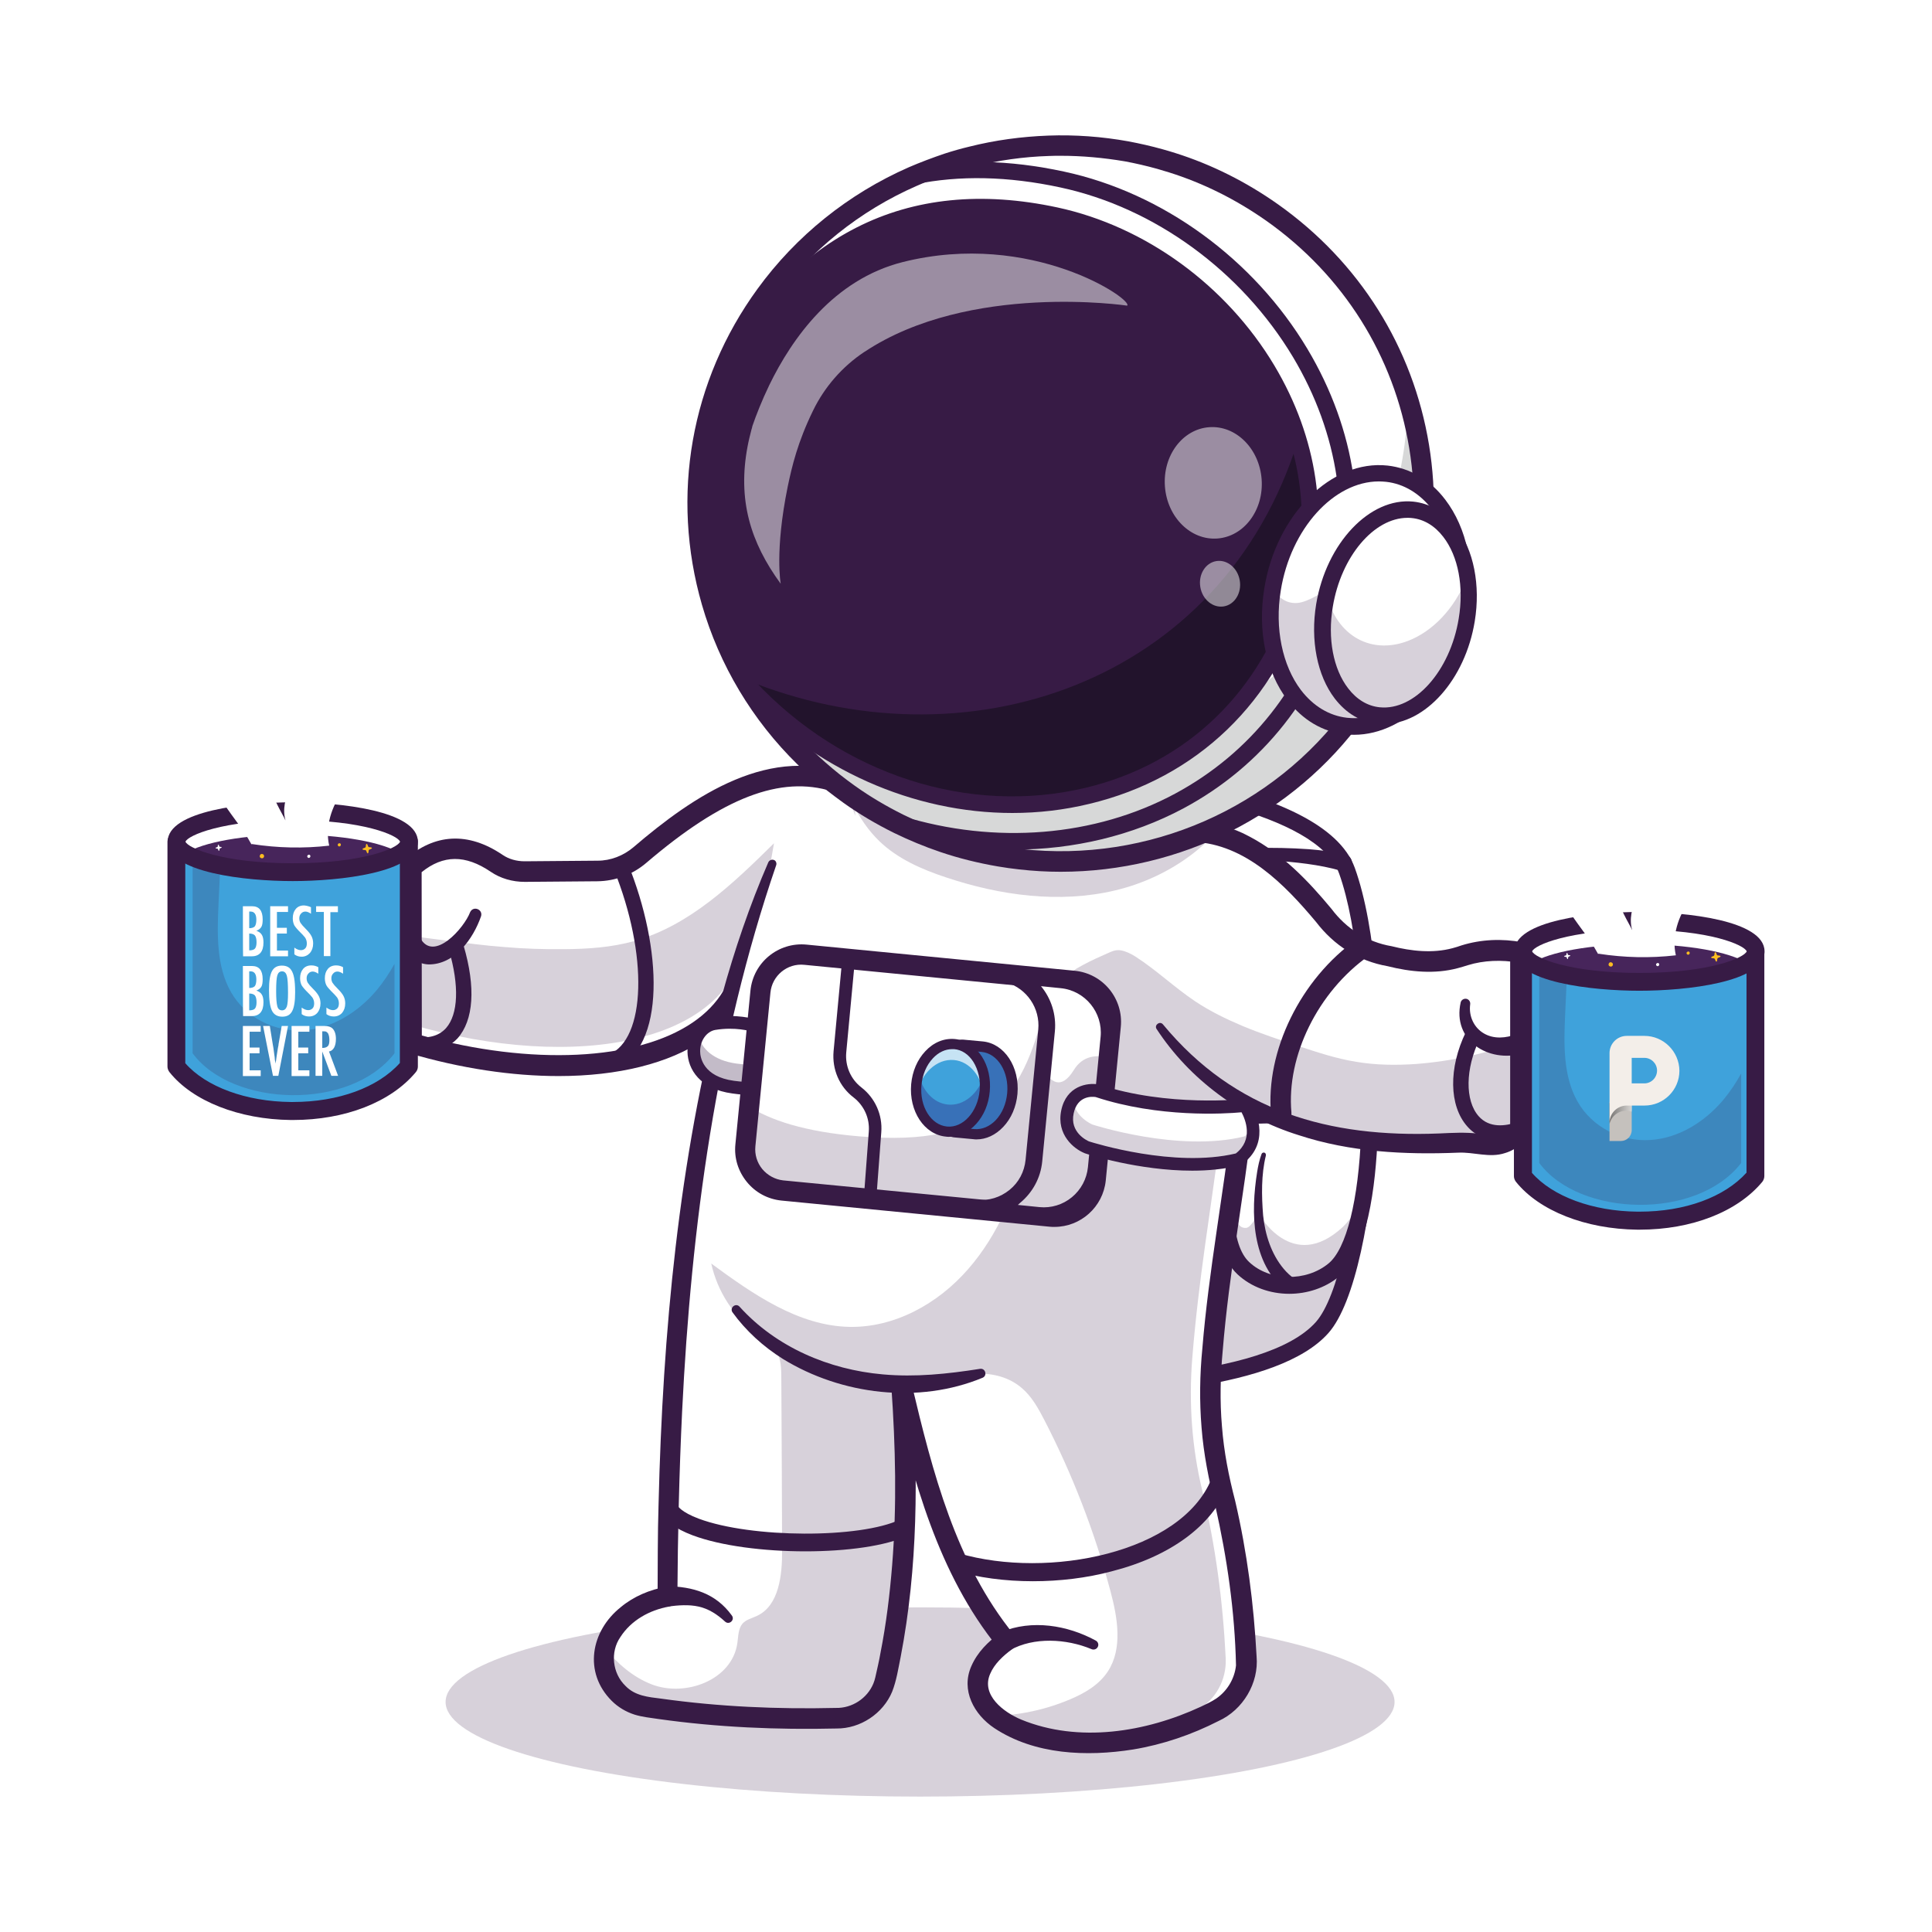 <?xml version="1.0" encoding="utf-8"?>
<!-- Generator: Adobe Illustrator 28.2.0, SVG Export Plug-In . SVG Version: 6.00 Build 0)  -->
<svg version="1.1" xmlns="http://www.w3.org/2000/svg" xmlns:xlink="http://www.w3.org/1999/xlink" x="0px" y="0px"
	 viewBox="0 0 976 976" style="enable-background:new 0 0 976 976;" xml:space="preserve">
<style type="text/css">
	.st0{display:none;}
	.st1{display:inline;fill:#CCCCCC;}
	.st2{opacity:0.2;}
	.st3{fill:#371B45;}
	.st4{fill:#FFFFFF;}
	.st5{fill:#D7D8D8;}
	.st6{fill:#22132C;}
	.st7{opacity:0.5;}
	.st8{opacity:0.3;}
	.st9{fill:#3FA2DB;}
	.st10{fill:#3871B8;}
	.st11{opacity:0.7;}
	.st12{fill:#47255B;}
	.st13{fill:#FCBD21;}
	.st14{clip-path:url(#SVGID_00000056426689905948647210000000568339861964607671_);}
	.st15{filter:url(#Adobe_OpacityMaskFilter);}
	.st16{clip-path:url(#SVGID_00000089565430629045682810000013054676118092124834_);}
	.st17{clip-path:url(#SVGID_00000062160001537736835210000016537650300863563153_);}
	
		.st18{clip-path:url(#SVGID_00000019647471575035703190000001757422889133312187_);fill:url(#SVGID_00000096738559671161265700000012477521043244434587_);}
	
		.st19{clip-path:url(#SVGID_00000089565430629045682810000013054676118092124834_);mask:url(#SVGID_00000025434601089498559900000013986627725247328902_);fill:url(#SVGID_00000093174034035759162120000001574492144630084754_);}
	.st20{fill:url(#SVGID_00000021105940991372453430000007478520951396214430_);}
	.st21{clip-path:url(#SVGID_00000166659724551626325460000002075923332141406362_);}
	.st22{filter:url(#Adobe_OpacityMaskFilter_00000030445415999719128430000013621835686105626757_);}
	.st23{clip-path:url(#SVGID_00000035532761845136603750000003102664914273691539_);}
	.st24{clip-path:url(#SVGID_00000162339006577675639690000000299634684661757072_);}
	
		.st25{clip-path:url(#SVGID_00000176003187328914866800000010090747518898260877_);fill:url(#SVGID_00000158744626674231738960000010094182790496823487_);}
	
		.st26{clip-path:url(#SVGID_00000035532761845136603750000003102664914273691539_);mask:url(#SVGID_00000000936436643542371090000003019417782212277144_);fill:url(#SVGID_00000025422594660184111400000012023222060833698451_);}
	.st27{fill:url(#SVGID_00000171679837540474458860000002281479616247705791_);}
	.st28{opacity:0.44;fill:url(#SVGID_00000114787208028781625960000010065472570842521734_);enable-background:new    ;}
	.st29{fill:#C5C1BD;}
	.st30{opacity:0.44;fill:url(#SVGID_00000046309432058356706060000010266089653160968375_);enable-background:new    ;}
	.st31{fill:#F3EEE9;}
	.st32{clip-path:url(#SVGID_00000148640727086016010700000013162948552838831793_);}
	.st33{clip-path:url(#SVGID_00000091735530869176202330000011442757395218651579_);}
	.st34{clip-path:url(#SVGID_00000030460452416257185700000004220040767340561053_);}
	.st35{clip-path:url(#SVGID_00000021823935782662769000000005477996061465305253_);}
	.st36{clip-path:url(#SVGID_00000106831763370170290110000001107595975567181988_);}
</style>
<g id="Fondo" class="st0">
	<rect x="-86.3" y="-64.9" class="st1" width="1101.4" height="1090.7"/>
</g>
<g id="Ast-Cafe">
	<g>
		<g class="st2">
			<ellipse class="st3" cx="464.8" cy="859.8" rx="239.7" ry="47.8"/>
		</g>
		<g>
			<g>
				<g>
					<path class="st4" d="M545.3,390.6l-2.8,30.1l-1.4,15.4l-24.5,264.8c0,0,17,0.7,40-0.3c4.5-0.2,9.2-0.5,14-0.8
						c36.2-2.6,80.2-9.8,97.3-29.2c25.6-28.9,33.2-173,12.5-230.7c-9.5-26.5-60.9-39.1-97.5-44.9c-4.1-0.6-8-1.2-11.6-1.7
						C555.9,391.3,545.3,390.6,545.3,390.6z"/>
				</g>
				<g class="st2">
					<path class="st3" d="M542.5,420.8l-1.4,15.4l-19.4,210.2l-5,54.5c0,0,0.4,0,1,0c0.2,0,0.4,0,0.7,0c0.2,0,0.4,0,0.6,0
						c0.2,0,0.3,0,0.5,0c0.1,0,0.1,0,0.2,0c0.3,0,0.7,0,1,0c0.1,0,0.2,0,0.2,0c0.3,0,0.6,0,0.9,0c0.5,0,0.9,0,1.4,0
						c0.3,0,0.7,0,1.1,0c0.4,0,0.8,0,1.2,0c0.5,0,1,0,1.6,0c1.1,0,2.2,0,3.5,0c1.1,0,2.2,0,3.4,0c1.4,0,2.8,0,4.3,0
						c5.5-0.1,11.7-0.2,18.5-0.5c1.3-0.1,2.7-0.1,4-0.2c0.9,0,1.9-0.1,2.9-0.2c2.3-0.1,4.7-0.3,7.2-0.5c36.2-2.6,80.2-9.8,97.3-29.2
						c21.1-23.8,30-125.7,20.9-193.2c0.4,58.5-8.5,120.8-24.4,138.7c-7.8,8.9-36.4-25-35-43.7c3.5-48.2-1-110.6-41.1-149.5
						C587.2,421.9,562.7,424,542.5,420.8z"/>
				</g>
				<g>
					<path class="st3" d="M532.3,705.4c-9,0-14.8-0.2-15.9-0.3L512,705l29.4-318.9l4.1,0.2c5,0.3,123,8,138.9,52.1
						c21.6,59.9,13.4,204.9-13.3,235C645.7,702.2,566.6,705.4,532.3,705.4z M521.3,696.8c21.9,0.4,117.3,0.6,143.5-29
						c11-12.5,19.9-52.5,22.6-102c2.7-50.6-1.5-98.3-10.9-124.5c-11.1-30.9-92-43.4-127.2-46.2L521.3,696.8z"/>
				</g>
				<g>
					<path class="st4" d="M682,562.1l-49.1,1.3c-4.4,0.1-8.2,3.4-9.2,7.9c-3.7,16.7-10.3,55.6,4.4,69.3c12.2,11.4,33,11.2,45.6,0.9
						c14.2-11.5,17.4-49.9,18.1-68.9C692,566.8,687.5,562,682,562.1z"/>
				</g>
				<g class="st2">
					<path class="st3" d="M623.7,571.4c-3.7,16.7-10.3,55.6,4.4,69.3c12.2,11.4,33,11.2,45.6,0.9c8.7-7.1,13.3-24.3,15.7-41
						c-2.6,8.2-6.4,14.8-10.9,19.1c-25.9,24.2-42.8-6.8-42.8-6.8s-3.5,7.1-6.1,7.4c-10.7,1.2-6.8-34.2-4.3-52.5
						C624.5,568.9,624,570.1,623.7,571.4z"/>
				</g>
				<g>
					<path class="st3" d="M651.3,653.6c-9.6,0-19.1-3.3-26.1-9.8c-15.8-14.7-10.3-52.3-5.7-73.4c1.4-6.5,6.8-11.1,13.2-11.2
						l49.1-1.3c3.8-0.1,7.3,1.3,10,4.1c2.8,2.9,4.4,6.9,4.2,11c-1,26.4-5.2,60.3-19.7,72C669.3,650.7,660.3,653.6,651.3,653.6z
						 M682.1,566.4l-49.1,1.3c-2.4,0.1-4.5,2-5.1,4.6c-7.2,32.4-6,56.8,3.2,65.3c10.3,9.7,28.7,10,40,0.7c9.1-7.4,15.2-32,16.5-65.8
						c0.1-1.8-0.6-3.5-1.8-4.7C684.8,566.9,683.5,566.4,682.1,566.4L682.1,566.4z M682,562.1L682,562.1L682,562.1z"/>
				</g>
				<g>
					<path class="st3" d="M650.1,652.5c-18.1-14.2-18.3-39.9-15-60.6c0.5-3,1.1-5.9,2.2-8.9c0.2-0.6,0.9-0.9,1.5-0.7
						c0.5,0.2,0.8,0.8,0.7,1.4c-2.4,9.7-2.2,20.4-1.4,30.3c1,9.7,4.1,19.5,10.4,27c1.6,1.9,3.6,3.8,5.6,5.1
						C658.5,648.7,654.5,655.3,650.1,652.5L650.1,652.5z"/>
				</g>
				<g>
					<path class="st3" d="M606.5,429.8c18.2-1.4,36.4-2.1,54.7-0.8c6.1,0.5,12.3,1.2,18.5,2.7c2.3,0.5,3.7,2.9,3.2,5.1
						c-0.6,2.4-3,3.8-5.4,3.1c-11.1-3.2-23.2-4.4-34.8-5.2c-11.9-0.7-24-0.9-35.9-0.6C604,434.3,603.7,430.1,606.5,429.8
						L606.5,429.8z"/>
				</g>
			</g>
			<g>
				<g>
					<g>
						<path class="st4" d="M428.1,397.2l-42.8,69.8l-8.4,13.7c-4.9,56.5-87,70.3-169,46.3v-88.8c13.3-11.9,27.7-12.4,43-2
							c4.2,2.9,9.2,4.2,14.3,4.2l36.7-0.3c7.8,0,15.4-2.9,21.4-8C358.8,401.7,393.9,382.4,428.1,397.2z"/>
					</g>
					<g>
						<path class="st3" d="M282.2,543.6c-23.4,0-49.3-3.8-75.7-11.6c-2.2-0.6-3.7-2.7-3.7-5v-88.8c0-1.5,0.6-2.9,1.7-3.9
							c15-13.3,32-14.2,49.3-2.5c3.2,2.2,7.1,3.3,11.2,3.3c0.1,0,0.1,0,0.2,0l36.7-0.3c6.6,0,13-2.5,18.1-6.8
							c30.1-25.8,69.9-53.1,110.3-35.6c1.4,0.6,2.4,1.8,2.9,3.2c0.5,1.4,0.3,3-0.5,4.2L382,482.4c-1.9,17.5-10.9,32.2-26.2,42.7
							C337.9,537.3,312.1,543.6,282.2,543.6z M213.1,523.1c55.1,15.3,108.5,12.8,136.9-6.6c13.2-9,20.5-21.2,21.8-36.3
							c0.1-0.8,0.3-1.6,0.7-2.2l47.9-78.2c-26-8.2-55.3,3.1-93.9,36.1c-6.9,5.9-15.7,9.2-24.7,9.3l-36.7,0.3
							c-6.2,0-12.2-1.7-17.2-5.1c-12.8-8.7-24-8.6-34.9,0.2L213.1,523.1L213.1,523.1z"/>
					</g>
					<g>
						<path class="st3" d="M212.3,473.9c6.8,12.4,22.2-5.1,25.2-13.1c1.6-3.4,6.6-1.4,5.5,2.1c-3.9,11.3-13.3,24.5-26.6,24.3
							c-5.2-0.2-10.1-3.7-12.8-7.9C199.6,473.3,208.5,467.7,212.3,473.9L212.3,473.9z"/>
					</g>
					<g>
						<path class="st3" d="M213.6,531.8c-1.9,0-4-0.2-6.3-0.6c-2.1-0.4-3.5-2.4-3.1-4.5s2.4-3.5,4.5-3.1c7.3,1.3,12.9-0.1,16.6-4.2
							c6.2-7,6.8-21.4,1.5-39.5c-0.6-2,0.6-4.2,2.6-4.8c2.1-0.6,4.2,0.6,4.8,2.6c6.2,21.1,5.1,37.7-3.1,46.9
							C227.8,528,222.4,531.8,213.6,531.8z"/>
					</g>
					<g>
						<path class="st3" d="M309,540.3c-1.5,0-3-0.9-3.6-2.4c-0.8-2,0.1-4.2,2.1-5.1c18.9-7.8,20-50.6,2.6-93.6c-0.8-2,0.1-4.2,2.1-5
							s4.2,0.1,5,2.1c17.3,42.5,19.5,92.9-6.8,103.7C310,540.2,309.5,540.3,309,540.3z"/>
					</g>
					<g class="st2">
						<g>
							<path class="st3" d="M391,426c-1.8,10.6-3.7,21.1-5.6,31.6l-8.4,13.7c-4.9,56.5-87,70.3-169,46.3v-44.7
								c5.9,0.8,11.9,1.5,17.9,2.3c9.6,1.2,19.1,2.5,28.7,3.2c10.2,0.9,20.4,1.2,30.6,1.1c11.9-0.1,23.8-0.9,35.2-4.1
								C348.3,467.6,370.3,446.4,391,426z"/>
						</g>
					</g>
				</g>
				<g>
					<g>
						<path class="st4" d="M614.3,864.1c-46,24.1-92.7,18.5-111.7,2.8c-12.2-10.1-13-24.5,5.4-37.8c-25-31.6-36.7-64.3-48.4-111.2
							c-1.4-5.7-2.8-11.5-4.3-17.6c3.8,53.1,2.3,103.2-8.2,148.2c-2.6,11.2-12.5,19.2-24,19.5c-33.5,0.9-66-0.9-97.3-5.8
							c-14.5-2.3-23.5-16.4-20.5-29.8c0.5-2.3,1.4-4.6,2.7-6.8c5.3-9.1,15.2-16.5,28.9-19c0-176.8,22.4-291.8,52.9-370.2l34.3-44.2
							l176.1,20l2.3,8l18.9,66.3c3,10.4,5.1,21.1,6.3,31.8c1.5,12.8,1.7,25.8,0.6,38.7c-0.1,1.4-0.2,2.7-0.4,4
							c-0.2,2.4-0.5,4.8-0.8,7.2c-0.4,3.7-0.9,7.5-1.4,11.3c-4.2,32.4-10.6,66.9-13.8,106.9c-1.8,22.5-0.2,45.1,5.3,67
							c6.8,27.4,10.7,55.7,12.2,84.6C630,848.8,624,859,614.3,864.1z"/>
					</g>
					<g>
						<path class="st3" d="M392.1,437.1c-30.4,88.7-42.9,182.3-47.5,275.7c-1.5,31.2-2.2,62.4-2.4,93.7c0,2.5-1.9,4.6-4.2,5.1
							c-10,1.8-19.2,7-24.6,15.4c-5.2,7.5-4.1,18.3,2.6,24.7c4.8,5,11.4,5.6,17.9,6.4c29.2,4.1,58.9,5.4,88.4,4.7
							c8.1,0.2,15.8-4.8,18.9-12.3c0.4-1,0.8-2.2,1-3.2c0.9-4.1,1.9-8.2,2.6-12.3c2.9-14.7,4.7-29.5,5.9-44.4
							c2.4-29.9,1.7-60-0.4-90c-0.4-6.3,8.6-7.7,10.2-1.6c10.6,44.6,22.3,90.6,51.7,126.8c1.8,2.3,1.4,5.7-1,7.4
							c-4.5,3.3-8.9,7.4-11,12.4c-4.7,10.7,6.8,19.4,15.7,23.1c29,11.9,62.9,6.4,90.7-6.5c2.7-1.3,5.4-2.5,7.9-4.2
							c5.5-3.8,9.2-10,9.9-16.7c-0.6-27.2-4.5-54.3-10.5-80.8c-3.2-12.6-5.9-26.2-6.9-39.3c-1.1-13.3-0.9-26.8,0.4-40
							c3.2-39.1,10.7-78,15.1-116.7c3.1-25.4,1.2-51.2-5.6-75.7l-21.4-75.4l4.4,3.7l-176.1-20c-2.8-0.3-4.9-2.9-4.5-5.7
							s2.9-4.9,5.7-4.5l176.1,20c2.1,0.2,3.8,1.8,4.4,3.7c7.2,27.9,27.4,86.8,28.3,115c1,13.3,0.6,26.9-1,40.1
							c-4.5,39.2-11.9,77.3-15.1,116.5c-1.2,12.8-1.5,25.5-0.4,38.3c1,13,3.4,25.1,6.7,37.8c6,25.8,9.4,52.1,10.8,78.5
							c1.2,13.5-6.9,27-19.2,32.6c-13.5,6.9-28.1,11.9-43.2,14.4c-23.4,3.7-49.7,2.7-70.1-10.8c-10.2-6.8-17-19.1-11.6-31.3
							c3.1-7.1,8.5-12.4,14.5-16.7l-1,7.4c-30.4-37.4-42.9-85-53.7-130.9l10.2-1.6c3.2,45.6,3,92-5.7,137.1
							c-1.2,5.9-2.1,12-4.3,17.6c-4.6,11.1-16.1,18.7-28.1,18.6c-30.1,0.7-60.2-0.6-90-4.8c-4-0.6-8.1-1-12-2.2
							c-4.4-1.4-8.4-3.8-11.6-7c-14.3-14.3-10.6-35.2,4.6-47.3c6.6-5.5,14.7-8.8,22.8-10.3l-4.2,5.1c0.1-15.7,0-31.4,0.5-47.1
							c2.1-86.4,10.1-173.2,32.1-257c6.3-22.8,13.9-45.2,23.3-66.9c0.5-1.2,1.9-1.7,3-1.2C391.9,434.8,392.5,436,392.1,437.1
							L392.1,437.1z"/>
					</g>
					<g>
						<path class="st3" d="M505.7,824.5c15.6-6.5,33.6-3.5,47.9,4.3c1.2,0.7,1.6,2.2,0.9,3.3c-0.6,1.1-2,1.5-3.1,1
							c-12.7-5.3-29.2-6.2-41.1,0.5C504,837.1,499.1,827.6,505.7,824.5L505.7,824.5z"/>
					</g>
					<g>
						<path class="st3" d="M336.8,801.3c13.3,0.2,24.8,3.6,32.9,14.8c1.7,2.2-1.3,5-3.4,3.1c-3.9-3.6-8.3-6.5-13.4-7.6
							c-4.9-1.1-10.2-0.7-15.6,0C329.8,812.2,329.4,801.4,336.8,801.3L336.8,801.3z"/>
					</g>
					<g>
						<path class="st3" d="M373.6,660.1c18.5,20.5,45.2,31.8,72.3,34.2c16.5,1.5,32.7-0.2,49.2-2.8c2.7-0.4,3.8,3.4,1.3,4.5
							c-32.3,13.4-71.3,8.7-100.9-9.5c-9.9-6.2-18.7-14.2-25.5-23.6C368.5,660.6,371.7,658,373.6,660.1L373.6,660.1z"/>
					</g>
					<g>
						<path class="st3" d="M521.8,798.8c-14,0-27.7-1.8-39.9-5.4c-2.4-0.7-3.8-3.2-3.1-5.6c0.7-2.4,3.2-3.8,5.6-3.1
							c45.4,13.3,112.5-0.4,127.6-37.6c0.9-2.3,3.6-3.4,5.9-2.5c2.3,0.9,3.4,3.6,2.5,5.9c-8.2,20.3-29.1,35.7-58.8,43.3
							C548.9,797.2,535.2,798.8,521.8,798.8z"/>
					</g>
					<g>
						<path class="st3" d="M406.9,783.7c-20.9,0-42.6-2.7-57-8.1c-9-3.4-14.4-7.5-16.6-12.5c-1-2.3,0.1-5,2.4-5.9
							c2.3-1,5,0.1,5.9,2.4c0.5,1.2,2.6,4.3,11.4,7.6c26.5,9.9,81.6,10.1,101.8,0.4c2.2-1.1,5-0.2,6,2.1c1.1,2.2,0.1,5-2.1,6
							C447.7,781,427.7,783.7,406.9,783.7z"/>
					</g>
					<g class="st2">
						<g>
							<path class="st3" d="M604.5,864.1c-44.6,24.1-89.8,18.5-108.1,2.8c15.1,0.3,30.2-2.5,44.1-8.4c7.4-3.1,14.7-7.3,19.2-14.2
								c7.5-11.5,4.9-27,1.3-40.4c-8-30.1-19.3-59.2-33.5-86.7c-3-5.8-6.3-11.7-11.2-15.9c-13-11.3-32.4-7.5-48.8-3.2
								c-3.4,0.9-7.1,2-9.4,4.7c-2.6,3.1-3,7.5-3.2,11.6c0,1.2-0.1,2.3-0.2,3.5c-1.4-5.7-2.7-11.5-4.1-17.6
								c3.7,53.1,2.2,103.2-8,148.2c-2.5,11.2-12.1,19.2-23.2,19.5c-32.4,0.9-63.9-0.9-94.2-5.8c-14.1-2.3-22.8-16.4-19.8-29.8
								c6.5,8,14.3,14.8,23.8,18.5c17.1,6.6,40.7-2.2,43.3-20.9c0.5-3.4,0.4-7.2,2.6-9.8c1.9-2.1,4.8-2.7,7.3-3.9
								c11.2-5.2,12.8-20.7,12.7-33.4c-0.1-28.9-0.2-57.7-0.4-86.6c0-4.7-0.1-9.7-2.5-13.8c-2.3-4-6.4-6.3-10.1-9
								c-11.4-8.3-19.7-21.1-22.8-35.2c21,15.4,43.8,31.4,69.6,32c22.9,0.5,44.9-11.6,60.2-29.2c15.3-17.5,24.5-40,30.1-62.9
								l-14.8,34.6c5.5-15.5,8.4-31.9,8.5-48.4c34,6.8,68.3,11.7,102.8,14.9c-4.1,32.4-10.2,66.9-13.4,106.9
								c-1.8,22.5-0.2,45.1,5.1,67c6.6,27.4,10.4,55.7,11.8,84.6C619.7,848.8,613.9,859,604.5,864.1z"/>
						</g>
					</g>
				</g>
				<g>
					<g>
						<path class="st4" d="M768.1,481.2v88.3c-2.8,7.2-10.9,10-18.5,8.8c-5-0.8-10.1-1.2-15.1-0.9c-39.7,2.1-75.9-3.1-106.1-20.5
							c-15.9-9.1-30.2-21.7-42.4-38.2c-10.6-12.2-17.1-25.3-19.7-38.6c-3.7-18.6,0.2-37.7,10.8-55.6c9.1-3.2,17.5-4.5,25.5-4.3
							c25.7,0.8,46.7,18.2,68.3,44.9c7.3,9,17.5,15.2,28.8,17.6l8.5,1.8c10.3,2.2,21,1.9,31-1.5
							C748.5,479.8,759.1,479.5,768.1,481.2z"/>
					</g>
					<g>
						<path class="st3" d="M587.5,517.5c36.4,44,83.9,57.3,139.5,55.1c6.4-0.3,13.5-0.7,19.9,0.1c1.9,0.2,3.9,0.6,5.8,0.7
							c4.3,0.2,9.2-1.8,10.6-5.8c0,0-0.4,1.9-0.4,1.9v-88.3l4.2,5.1c-8.5-1.5-17.5-1.2-25.6,1.3c-1.7,0.5-3.4,1.1-5.1,1.5
							c-11.6,3.1-23.9,1.9-35.4-1c-14.8-2.6-27.1-10.5-36.2-22.4c-15.9-19-35.7-39.2-61.7-40.4c-8.2-0.4-16.4,1.2-24.4,4
							c-6.4,2.1-9.8-7.3-3.4-9.8c17.9-6.6,39-6.2,55.9,3.1c16.7,8.8,29.7,22.4,41.4,36.5c7.5,10,18,16.8,30.4,18.9
							c10,2.5,20.7,3.7,30.8,1c1.5-0.4,3.1-0.9,4.5-1.4c10-3.1,20.5-3.5,30.7-1.6c2.5,0.5,4.2,2.6,4.2,5.1v88.3
							c-0.9,6.3-7,11.4-12.9,13.1c-7.8,2.6-15.7-0.6-23.7-0.2c-26.9,1.1-54.5-0.3-80.4-8.8c-29.3-9.1-55.3-28.2-72-53.8
							C583.1,517.8,585.9,515.6,587.5,517.5L587.5,517.5z"/>
					</g>
					<g>
						<path class="st3" d="M769.2,532.2c-17.4,4.9-35.6-6.7-31.3-25.8c0.3-1.3,1.7-2.1,3-1.8c1.2,0.3,2,1.5,1.8,2.8
							c-0.8,5.9,1.9,11.8,7,14.7c5,2.9,11.1,2.4,16.4,0.3C773,520,776.2,530.2,769.2,532.2L769.2,532.2z"/>
					</g>
					<g>
						<path class="st3" d="M757.8,576.2c-6.7,0-12.4-2.4-16.6-7.2c-9.2-10.4-9.5-29.5-0.7-47.6c0.9-1.9,3.2-2.7,5.2-1.8
							c1.9,0.9,2.7,3.2,1.8,5.2c-7.3,15.1-7.5,31.2-0.5,39.1c5.4,6.1,13.5,5,19.4,3c2-0.7,4.2,0.4,4.9,2.4s-0.4,4.2-2.4,4.9
							C765,575.6,761.3,576.2,757.8,576.2z"/>
					</g>
					<g>
						<path class="st3" d="M647.2,567.7c-2.6,0-4.9-2-5.1-4.7c-2.9-32,14.9-68.4,43.3-88.5c2.3-1.6,5.5-1.1,7.2,1.2s1.1,5.5-1.2,7.2
							c-25.6,18.1-41.6,50.6-39,79.1c0.3,2.8-1.8,5.3-4.7,5.6C647.5,567.7,647.3,567.7,647.2,567.7z"/>
					</g>
					<g class="st2">
						<g>
							<path class="st3" d="M768.1,525.8v43.8c-2.8,7.2-10.9,10-18.5,8.8c-5-0.8-10.1-1.2-15.1-0.9c-39.7,2.1-75.9-3.1-106.1-20.5
								c-0.1,1.4-0.2,2.7-0.4,4c-0.2,2.4-0.5,4.8-0.8,7.2c-9.4-1.7-19.3,1.1-29,1.8c-15.3,1.2-31-3.2-43.6-12.1l-1.8,2.1
								c-21.9-25.6-25.9-54.3-16.4-65c4.6-5.2,16.2-10.4,23.5-13.6c1.2-0.5,3.5-1.8,6.4-1.3c2.6,0.5,5.2,1.8,7.4,3.2
								c10.5,6.8,19.6,15.5,30,22.5c7.5,5,15.7,9,24,12.5c9.1,3.8,18.5,6.9,27.8,10c9.7,3.2,19.5,6.5,29.6,8.1
								c10,1.7,20.2,1.8,30.3,1.1C733.4,536.1,751.2,532.2,768.1,525.8z"/>
						</g>
					</g>
					<g class="st2">
						<g>
							<path class="st3" d="M421.7,384c5.2,14.9,11.3,30.2,22.7,41.1c9.2,8.8,21.3,14.1,33.4,18.1c27.5,9.2,57.4,13.3,85.6,6.6
								c28.2-6.7,54.4-25.4,65.6-52.1c-46,4.5-92.4-0.5-138.4-5.5c-21.2-2.3-43-4.8-62-14.7c1.2,11.6,2.4,23.1,3.5,34.7"/>
						</g>
					</g>
				</g>
				<g>
					<g>
						<path class="st4" d="M359.4,304c8.4,29.1,24.2,56.2,47,78.5c4.6,4.5,9.5,8.9,14.7,13c2.5,2,5.1,3.9,7.8,5.9
							c8.1,5.7,16.4,10.7,25,14.9c7.4,3.7,15,6.8,22.7,9.4c9.3,3.1,18.8,5.5,28.3,7.1c3.5,0.6,7,1.1,10.5,1.5
							c63.8,7,129.5-19.1,169.6-74.2c59.1-81.1,40.2-194.1-42.2-252.4c-15.9-11.2-32.9-19.6-50.6-25.2c-2.1-0.7-4.1-1.3-6.2-1.9
							c-5.6-1.6-11.2-2.9-16.9-3.9c-13.1-2.4-26.3-3.3-39.5-2.9c-13.1,0.4-26.2,2.3-38.9,5.4c-4,1-8.1,2.1-12,3.4
							c-6,1.9-11.8,4.1-17.6,6.7c-28.8,12.6-54.6,32.7-74.3,59.7C352.7,195.5,344.6,252.7,359.4,304z"/>
						<path class="st3" d="M535.8,435.6c-6.8,0-13.7-0.4-20.5-1.1c-3.5-0.4-7-0.9-10.5-1.5c-9.6-1.6-19.2-4-28.3-7.1
							c-7.8-2.6-15.5-5.8-22.7-9.4c-8.7-4.3-17.1-9.3-25.1-14.9c-2.9-2.1-5.5-4-7.8-5.9c-5.1-4-10.1-8.4-14.8-13
							c-22.2-21.7-38.5-48.9-47.1-78.6c-15.5-53.6-5.5-110.3,27.4-155.5c19-26.1,44.8-46.8,74.4-59.8c5.6-2.5,11.6-4.7,17.6-6.7
							c3.9-1.3,8-2.4,12.1-3.4c12.8-3.2,25.9-5,39-5.4c13.3-0.4,26.6,0.5,39.6,2.9c5.7,1,11.3,2.3,16.9,3.9c2.2,0.6,4.3,1.2,6.2,1.9
							c18,5.7,35,14.2,50.7,25.3c40.1,28.4,66.5,70.4,74.4,118.4c7.8,47.6-3.6,95.4-32.1,134.6C650.6,407.8,594.6,435.6,535.8,435.6
							z M535.9,74c-2.1,0-4.2,0-6.3,0.1c-13.1,0.4-26.2,2.2-38.9,5.4c-4.1,1-8.1,2.2-12,3.4c-6.1,2-12,4.2-17.6,6.7
							c-29.5,12.9-55.2,33.5-74.1,59.5c-32.8,45-42.7,101.4-27.2,154.8c8.6,29.6,24.8,56.6,46.9,78.3c4.7,4.6,9.6,8.9,14.7,12.9
							c2.3,1.8,4.9,3.8,7.8,5.8c7.9,5.6,16.3,10.6,25,14.9c7.2,3.6,14.9,6.7,22.6,9.4c9.1,3.1,18.6,5.5,28.2,7.1
							c3.5,0.6,7,1.1,10.4,1.5c65.8,7.3,130.7-21.1,169.2-74.1c28.4-39,39.7-86.5,32-133.9c-7.8-47.8-34.1-89.6-74-117.8
							c-15.6-11-32.5-19.5-50.5-25.2c-2-0.6-4-1.2-6.2-1.9c-5.5-1.6-11.2-2.9-16.8-3.9C558.1,75,547,74,535.9,74z"/>
					</g>
					<g>
						<path class="st5" d="M684.9,359.9c-40.1,55.1-105.8,81.3-169.6,74.2c-3.5-0.4-7-0.9-10.4-1.5c-9.5-1.6-19-4-28.3-7.1
							c-7.7-2.6-15.3-5.7-22.7-9.4c-8.6-4.2-17-9.2-25-14.9c-2.7-1.9-5.3-3.9-7.8-5.8c-5.2-4.1-10.1-8.4-14.7-13
							c-22.7-22.2-38.5-49.4-47-78.5c-4.6-16-7-32.5-7.1-49.2c8.7,27.6,24.1,53.2,45.8,74.4c4.6,4.5,9.5,8.9,14.7,13
							c2.5,2,5.1,3.9,7.8,5.8c8.1,5.7,16.4,10.7,25,14.9c7.4,3.7,15,6.8,22.7,9.4c9.3,3.1,18.8,5.5,28.3,7.1c3.5,0.6,7,1.1,10.5,1.5
							c63.8,7.1,129.5-19.1,169.6-74.2c23.4-32.1,34.5-69.2,34.4-106C727.5,253,719.8,312,684.9,359.9z"/>
					</g>
					<g>
						<path class="st3" d="M535.8,438.5c-6.9,0-13.9-0.4-20.8-1.1c-3.5-0.4-7.1-0.9-10.6-1.5c-9.8-1.7-19.5-4.1-28.8-7.2
							c-7.9-2.7-15.7-5.9-23.1-9.6c-8.8-4.3-17.4-9.4-25.5-15.2c-3-2.1-5.6-4.1-7.9-6c-5.2-4.1-10.2-8.5-15-13.2
							c-22.5-22.1-39.1-49.7-47.8-79.9c-15.8-54.5-5.6-112,27.8-157.9c19.3-26.6,45.5-47.6,75.6-60.7c5.7-2.5,11.7-4.8,17.9-6.8
							c4-1.3,8.1-2.5,12.3-3.5c13-3.2,26.3-5.1,39.6-5.5c13.5-0.5,27,0.5,40.2,2.9c5.7,1,11.5,2.4,17.2,4c2.3,0.6,4.4,1.2,6.4,1.9
							c18.2,5.8,35.5,14.4,51.4,25.7c40.7,28.8,67.5,71.5,75.5,120.2c7.9,48.4-3.6,96.9-32.6,136.7
							C652.3,410.2,595.5,438.5,535.8,438.5z M535.9,76.8c-2.1,0-4.1,0-6.2,0.1c-12.9,0.4-25.8,2.2-38.3,5.3c-4,1-8,2.1-11.8,3.4
							c-6,1.9-11.8,4.1-17.3,6.6c-29.1,12.7-54.3,33-73,58.6c-32.2,44.3-42,99.8-26.8,152.3c8.4,29.1,24.4,55.8,46.1,77
							c4.6,4.5,9.5,8.8,14.5,12.7c2.3,1.8,4.8,3.7,7.7,5.8c7.8,5.5,16.1,10.4,24.6,14.6c7.1,3.5,14.6,6.6,22.3,9.2
							c9,3,18.3,5.4,27.8,7c3.4,0.6,6.8,1,10.3,1.4c64.8,7.2,128.7-20.8,166.6-72.9c27.9-38.4,39.1-85.2,31.5-131.8
							c-7.7-47-33.6-88.2-72.9-116c-15.3-10.8-32-19.2-49.7-24.8c-1.9-0.6-3.9-1.2-6.1-1.8c-5.5-1.5-11.1-2.8-16.6-3.8
							C557.8,77.8,546.8,76.8,535.9,76.8z"/>
					</g>
					<g>
						<path class="st3" d="M535.8,440.4c-7,0-14-0.4-21-1.2c-3.6-0.4-7.2-0.9-10.7-1.5c-9.9-1.7-19.7-4.1-29.1-7.3
							c-8-2.7-15.9-6-23.3-9.6c-8.9-4.4-17.6-9.5-25.7-15.3c-3-2.2-5.6-4.1-8-6c-5.2-4.1-10.3-8.6-15.1-13.3
							c-22.8-22.3-39.5-50.2-48.3-80.7c-15.9-55-5.7-113.2,28.1-159.6c19.5-26.8,45.9-48,76.4-61.4c5.8-2.5,11.9-4.8,18.1-6.9
							c4-1.3,8.2-2.5,12.4-3.5c13.1-3.3,26.5-5.1,40-5.6C543,68,556.7,69,570,71.4c5.8,1.1,11.6,2.4,17.3,4c2.3,0.6,4.4,1.3,6.4,1.9
							c18.4,5.8,35.9,14.6,51.9,25.9c41.1,29.1,68.2,72.2,76.3,121.5c8,48.9-3.7,97.9-33,138.1C653.5,411.8,596.1,440.4,535.8,440.4
							z M535.9,78.7c-2,0-4.1,0-6.1,0.1c-12.8,0.4-25.5,2.2-37.9,5.3c-4,1-7.9,2.1-11.7,3.3c-5.9,1.9-11.7,4.1-17.1,6.5
							c-28.8,12.6-53.7,32.6-72.2,58c-31.9,43.8-41.6,98.7-26.5,150.6c8.3,28.8,24.1,55.1,45.6,76.2c4.6,4.5,9.4,8.7,14.3,12.6
							c2.3,1.8,4.8,3.7,7.6,5.7c7.7,5.5,15.9,10.3,24.3,14.5c7.1,3.5,14.5,6.6,22.1,9.1c8.9,3,18.1,5.3,27.5,6.9
							c3.4,0.6,6.8,1,10.2,1.4c64.1,7.1,127.3-20.5,164.8-72.1c27.6-37.9,38.7-84.2,31.1-130.4c-7.6-46.5-33.2-87.3-72.1-114.8
							c-15.2-10.7-31.7-19-49.2-24.5c-1.9-0.6-3.9-1.2-6-1.8c-5.4-1.5-11-2.8-16.4-3.8C557.5,79.7,546.7,78.7,535.9,78.7z"/>
					</g>
					<g>
						<path class="st3" d="M378,346.6c88.7,95.3,243,75.1,278.7-47.9c24.2-83.7-40.2-171.8-123.3-189.7
							c-60.5-13-125.3,0.4-171.4,87.4c0,0-14.4,41.6-9,72.6c5.3,31,15.8,60.2,15.8,60.2L378,346.6z"/>
					</g>
					<g>
						<path class="st6" d="M656.7,298.6C621,421.7,466.7,441.9,378,346.6l-1.9-3.5c110.9,45.7,241.3,2.8,279.7-120.9
							C663.2,246.6,664.1,272.8,656.7,298.6z"/>
					</g>
					<g>
						<path class="st3" d="M512.1,429.2c-19.8,0-39.8-3-59.4-9.1l-0.6-0.2c-8.9-4.4-17.5-9.5-25.6-15.2c-3-2.1-5.6-4.1-8-6
							c-5.2-4.1-10.2-8.5-15-13.2c-22.6-22.2-39.3-49.9-48-80.3c-15.8-54.7-5.7-112.6,28-158.7c19.4-26.7,45.7-47.8,76-61l0.4-0.2
							l0.4-0.1c23.6-5,49.6-4.5,77.3,1.5c49.8,10.7,95.8,44.2,122.9,89.6c24.4,40.9,31.1,86.6,18.9,128.9
							c-13.3,46-41.5,81.7-81.6,103.2C571.9,422.2,542.3,429.2,512.1,429.2z M455.5,412.2c47.3,14.6,97.7,10.5,138.2-11.3
							c38-20.5,64.9-54.4,77.5-98.2c11.6-40,5.2-83.4-18-122.3c-26-43.4-69.9-75.5-117.5-85.7c-26.4-5.7-51.1-6.2-73.4-1.6
							c-28.8,12.7-53.7,32.8-72.2,58.1c-32.1,44-41.8,99.3-26.7,151.5c8.4,29,24.2,55.5,45.9,76.6c4.6,4.5,9.4,8.7,14.4,12.7
							c2.3,1.8,4.8,3.7,7.6,5.7C439,403.2,447.1,408.1,455.5,412.2z"/>
					</g>
					<g>
						<path class="st3" d="M511.4,410.7c-49.9,0-99.8-21.8-136.5-61.3l-0.4-0.4l-9.7-18.5c-0.1-0.3-10.7-29.9-16-60.9
							c-5.5-31.7,8.6-72.9,9.2-74.7l0.3-0.6c40.2-75.8,99.4-105.9,175.9-89.5c44.5,9.6,85.4,39.4,109.6,79.9
							c21.8,36.5,27.8,77.3,16.9,115c-15.8,54.7-56,93.4-110.4,106.4C537.5,409.2,524.5,410.7,511.4,410.7z M381.4,344.1
							c44.2,47.3,108.1,67.9,166.9,53.9c51.3-12.2,89.3-48.9,104.3-100.6c10.3-35.5,4.6-73.9-16-108.4c-23-38.5-62-67-104.2-76.1
							c-72.4-15.5-128.4,13-166.6,84.9c-1.2,3.7-13.6,42-8.8,70.2c4.9,28.7,14.5,56.2,15.5,59.2L381.4,344.1z"/>
					</g>
					<g>
						<path class="st4" d="M737.8,308.3c-5.7,35.2-31.5,61.4-57.8,58.5s-42.9-33.8-37.2-69c0-0.2,0.1-0.5,0.1-0.7
							c5.9-34.9,31.6-60.8,57.6-57.9c20.3,2.2,34.8,21.2,37.8,45.9C739.3,292.5,739.1,300.3,737.8,308.3z"/>
					</g>
					<g class="st2">
						<path class="st3" d="M737.8,308.3c-5.7,35.2-31.5,61.4-57.8,58.5s-42.9-33.8-37.2-69c0-0.2,0.1-0.5,0.1-0.7
							c2.3,3.9,6.2,8,12.5,7.5c11-0.9,33.8-21.5,33.8-21.5s21.3,0.8,49.2,2.1C739.3,292.5,739.1,300.3,737.8,308.3z"/>
					</g>
					<g>
						<path class="st3" d="M684,371.2c-1.5,0-2.9-0.1-4.4-0.2c-11.4-1.3-21.5-7.2-29.1-17.2c-11-14.4-15.3-35.1-11.8-56.6
							c6-37.3,34-65.1,62.3-62c11.4,1.3,21.5,7.2,29.1,17.2c11,14.4,15.3,35.1,11.8,56.6l-4.1-0.7l4.1,0.7
							C736.3,344.4,710.8,371.2,684,371.2z M696.6,243.2c-22.8,0-44.6,23.9-49.6,55.2c-3.1,19,0.8,37.8,10.2,50.2
							c6.2,8.1,14.3,13,23.3,14c24,2.7,47.9-22,53.2-55c3.1-19-0.8-37.8-10.2-50.2c-6.2-8.1-14.3-13-23.3-14
							C699,243.3,697.8,243.2,696.6,243.2z"/>
					</g>
					<g>
						
							<ellipse transform="matrix(0.253 -0.968 0.968 0.253 225.818 914.026)" class="st4" cx="704.7" cy="310.8" rx="51.4" ry="38.8"/>
						<path class="st3" d="M699.1,361.9c-6.4,0-12.5-2-18-6c-17.9-13.2-22-44.2-9.1-69c7.2-13.9,18.4-23.5,30.7-26.3
							c9.2-2.1,18-0.4,25.4,5.1c17.9,13.2,22,44.2,9.1,69c-7.2,13.9-18.4,23.5-30.7,26.3C704,361.6,701.5,361.9,699.1,361.9z
							 M710.2,260.5c-2.4,0-4.8,0.3-7.2,0.9c-12.1,2.8-23.1,12.2-30.2,25.9c-12.7,24.5-8.8,55,8.8,67.9c7.2,5.3,15.8,7,24.7,5
							c12.1-2.8,23.1-12.2,30.2-25.9l0.4,0.2l-0.4-0.2c12.7-24.5,8.8-55-8.8-67.9C722.4,262.5,716.5,260.5,710.2,260.5z"/>
					</g>
					<g class="st2">
						<path class="st3" d="M665,326.6c-0.9-9.7,0.9-19.6,4.7-28.7c3.9,21.9,21.7,33.4,41.5,25.9c12.8-4.9,23.4-16.5,29.2-30.5
							c0.2,1.4,0.4,2.8,0.6,4.3c2.2,24.7-13,51.1-34,59.1C686,364.7,667.2,351.2,665,326.6z"/>
					</g>
					<g>
						<path class="st3" d="M699,365.8c-1,0-2,0-3-0.1c-8.5-0.9-15.9-5.3-21.7-12.8c-8.9-11.6-12.4-29.5-9.4-47.7
							c5.1-30.8,27.1-54,49-51.8c8.5,0.9,16,5.3,21.7,12.8c8.9,11.6,12.4,29.5,9.4,47.7l0,0C740.2,343.3,720,365.8,699,365.8z
							 M711,261.6c-16.9,0-33.5,19.5-37.7,44.9c-2.7,16,0.2,31.5,7.8,41.3c4.3,5.6,9.8,8.9,15.9,9.5c17.6,1.8,35.6-18.3,39.9-44.8
							c2.7-16-0.2-31.5-7.8-41.3c-4.3-5.6-9.8-8.9-15.9-9.5C712.5,261.6,711.8,261.6,711,261.6z M741,313.2L741,313.2L741,313.2z"/>
					</g>
					<g class="st7">
						<path class="st4" d="M569.4,154.4c0,0-79.6-11.9-132.6,23.3c-0.1,0-0.1,0.1-0.2,0.1c-11.1,7.4-20.1,17.7-25.9,29.7
							c-7.7,15.8-10.6,27.9-12.8,38.5c-6.6,32.5-3.5,48.9-3.5,48.9c-15.3-20.9-21.9-42.4-16.7-69.6c0.5-2.7,1.2-5.4,1.9-8.2
							c0.2-0.6,0.4-1.3,0.5-1.9c0,0,0,0,0,0c1.9-5.5,4.7-12.7,8.5-20.6c11.5-23.7,32.5-53.4,67.4-62.2
							C521.2,116,572.8,151.6,569.4,154.4z"/>
					</g>
					<g class="st7">
						
							<ellipse transform="matrix(0.997 -7.349965e-02 7.349965e-02 0.997 -16.277 45.719)" class="st4" cx="613.1" cy="244" rx="24.5" ry="28.2"/>
					</g>
					<g class="st7">
						
							<ellipse transform="matrix(0.986 -0.166 0.166 0.986 -40.407 106.348)" class="st4" cx="616.4" cy="295" rx="10.1" ry="11.6"/>
					</g>
				</g>
				<g>
					<g>
						<path class="st4" d="M380.4,518c0,0-8.2-2.7-19.5-0.8c-13.5,2.3-16.9,28.5,9.6,32c24.5,3.2,25.9-5,25.9-5l-8.8-17.6"/>
					</g>
					<g class="st8">
						<path class="st3" d="M372.1,537.3c-11.9-1.6-17.7-7.7-19.4-14.2c-5,8.6-1.8,23.6,17.8,26.1c24.5,3.2,25.9-5,25.9-5l-3.8-7.5
							C388.9,537.9,382.6,538.7,372.1,537.3z"/>
					</g>
					<g>
						<path class="st3" d="M380.6,553.2c-3,0-6.5-0.2-10.6-0.8c-16.5-2.2-22.5-12.3-22.7-21c-0.2-8.6,5.4-16.1,13-17.4
							c12-2,20.7,0.8,21.1,0.9c1.7,0.6,2.6,2.4,2,4.1s-2.4,2.6-4.1,2c-0.1,0-7.7-2.4-18-0.7c-4.4,0.8-7.7,5.5-7.6,10.9
							c0,2.9,1.5,12.7,17.1,14.8c15.2,2,20.3-0.7,21.8-2l-8-16c-0.8-1.6-0.1-3.5,1.4-4.3c1.6-0.8,3.5-0.2,4.3,1.4l9.3,18.5l-0.2,1
							C399.3,546.3,397.1,553.2,380.6,553.2z"/>
					</g>
					<g>
						<g>
							<path class="st4" d="M401.1,601.9L524.7,614c14.6,1.4,27.8-9.4,29.2-24l6.4-65.8c1.3-12.8-6.9-24.5-18.8-28.2
								c-1.7-0.5-3.4-0.9-5.3-1.1l-123.6-12.1c-14.6-1.4-27.8,9.4-29.2,24l-5.1,52.1l-1.3,13.7C375.7,587.3,386.5,600.4,401.1,601.9
								z"/>
						</g>
						<g>
							<path class="st4" d="M401.1,601.9L524.7,614c14.6,1.4,27.8-9.4,29.2-24l6.4-65.8c1.3-12.8-6.9-24.5-18.8-28.2
								c-1.7-0.5-3.4-0.9-5.3-1.1l-123.6-12.1c-14.6-1.4-27.8,9.4-29.2,24l-5.1,52.1l-1.3,13.7C375.7,587.3,386.5,600.4,401.1,601.9
								z"/>
						</g>
						<g>
							<path class="st4" d="M401.1,601.9L524.7,614c14.6,1.4,27.8-9.4,29.2-24l6.4-65.8c1.3-12.8-6.9-24.5-18.8-28.2
								c-1.7-0.5-3.4-0.9-5.3-1.1l-123.6-12.1c-14.6-1.4-27.8,9.4-29.2,24l-5.1,52.1l-1.3,13.7C375.7,587.3,386.5,600.4,401.1,601.9
								z"/>
						</g>
						<g class="st2">
							<path class="st3" d="M400.9,601.8l123.6,12.1c14.6,1.4,27.8-9.4,29.2-24l6.4-65.8c1.3-12.8-6.9-24.5-18.8-28.2
								c-7.5,4-12.2,6.5-12.2,6.5c-11.2,52.2-28.8,77.1-94.5,71.7c-28.4-2.3-45.8-8.4-56.5-15.3l-1.3,13.7
								C375.5,587.3,386.3,600.4,400.9,601.8z"/>
						</g>
						<g>
							<path class="st3" d="M532.7,619.8c-0.8,0-1.7,0-2.5-0.1l-135.4-13.2c-6.9-0.7-13.1-4-17.5-9.4s-6.5-12.1-5.8-19l7.6-77.6
								c1.4-14.3,14.1-24.7,28.4-23.3l135.4,13.2c14.3,1.4,24.7,14.1,23.3,28.4l-7.6,77.6C557.2,609.8,545.9,619.8,532.7,619.8z
								 M531.1,609.4c8.6,0.8,16.3-5.5,17.1-14.1l7.6-77.6c0.8-8.6-5.5-16.3-14.1-17.1l-135.4-13.2c-8.6-0.9-16.3,5.5-17.1,14.1
								l-7.6,77.6c-0.4,4.1,0.8,8.2,3.5,11.5c2.7,3.2,6.4,5.2,10.5,5.7L531.1,609.4z"/>
						</g>
						<g>
							<path class="st4" d="M444.9,605.7l0.2,0.5l79.7,7.8c10.7,1,20.6-4.5,25.7-13.3c1.9-3.2,3.1-6.8,3.5-10.7l2.9-29.2l1-9.6
								l1.7-16.9l1-10c1.4-14.6-9.4-27.8-24-29.2l-26.7-2.6c12.1,3.5,20.4,15.3,19.1,28.2l-1.9,19.5l-1.6,16l-3,30.3
								c-1.4,14.6-14.6,25.4-29.2,24L444.9,605.7z"/>
						</g>
						<g class="st2">
							<path class="st3" d="M432.3,604.4l0.2,0.5l92.3,9c10.7,1,20.6-4.5,25.7-13.3c1.9-3.2,3.1-6.8,3.5-10.7l2.9-29.2l1-9.6
								l1.7-16.9c-5.3-1.3-12.5-1.2-17.1,6.3c-6.4,10.4-11.8,6.2-15.4-0.4l-1.6,16l-3,30.3c-1.4,14.6-14.6,25.4-29.2,24L432.3,604.4
								z"/>
						</g>
						<g>
							<path class="st3" d="M527.4,618.3c-1,0-2,0-3.1-0.2l-111.9-11l0-0.1c-2.5-0.5-4.1-1.5-3.9-4.5l0.4-4.2l4.3,0.4
								c1.6,0.2,80.3,7.4,80.3,7.4c6,0.6,11.8-1.2,16.5-5c4.7-3.8,7.5-9.2,8.1-15.2l6.4-65.8c1-10.7-5.7-20.7-16.1-23.8l1.6-8.3
								l26.7,2.6c17,1.7,29.5,16.9,27.8,33.9l-6.4,65.8c-0.8,8.2-4.8,15.6-11.2,20.9C541.4,615.9,534.5,618.3,527.4,618.3z
								 M514.2,608.7l10.9,1.1c5.9,0.6,11.8-1.2,16.4-5s7.5-9.2,8.1-15.2l0,0l6.4-65.8c1.2-12.3-7.8-23.4-20.2-24.6l-9.9-1
								c5.1,6.2,7.8,14.3,7,22.8l-6.4,65.8c-0.8,8.2-4.8,15.6-11.2,20.9C515,608,514.6,608.3,514.2,608.7z"/>
						</g>
						<g>
							<path class="st9" d="M476.8,549.2c-0.2,2.4,1.4,22.4,1.4,22.4s6.2,0.6,13.9,1.3c9.5,0.9,18.2-8.3,19.3-20.5
								c1.1-12.2-5.7-22.8-15.3-23.7c-6.4-0.6-13.9-1.3-13.9-1.3S477.1,545.3,476.8,549.2z"/>
						</g>
						<g>
							<path class="st10" d="M476.8,549.2c-0.2,2.4,1.4,22.4,1.4,22.4s6.2,0.6,13.9,1.3c9.5,0.9,18.2-8.3,19.3-20.5
								c1.1-12.2-5.7-22.8-15.3-23.7c-6.4-0.6-13.9-1.3-13.9-1.3S477.1,545.3,476.8,549.2z"/>
						</g>
						<g>
							<path class="st3" d="M493.3,575.6c-0.5,0-1,0-1.5-0.1l-9.6-0.9c-3.7-0.3-6.6-3.3-6.9-7c-1.2-16.4-1.1-18-1-18.6l0,0
								c0.3-2.8,2.5-11.4,4.4-18.2c1-3.6,4.4-5.9,8-5.6l9.7,0.9c11,1,18.8,12.9,17.6,26.5c-0.6,6.5-3.1,12.4-7.2,16.7
								C502.9,573.4,498.2,575.6,493.3,575.6z M479.4,549.5c-0.1,0.8,0.2,6,1.1,17.7c0.1,1.2,1,2.2,2.2,2.3l9.6,0.9
								c3.8,0.3,7.6-1.3,10.7-4.5c3.3-3.5,5.3-8.3,5.8-13.6c1-10.8-4.8-20.1-12.9-20.9l-9.7-0.9c-1.2-0.1-2.3,0.6-2.6,1.8
								C481.1,541.3,479.5,547.6,479.4,549.5z"/>
						</g>
						<g>
							
								<ellipse transform="matrix(9.169879e-02 -0.996 0.996 9.169879e-02 -111.062 977.373)" class="st9" cx="480.2" cy="549.6" rx="22.2" ry="17.4"/>
						</g>
						<g class="st11">
							<path class="st4" d="M497.5,551.2c-0.1,0.9-0.2,1.8-0.4,2.7c-0.9-9.8-7.1-17.7-15.2-18.4c-8.8-0.8-16.9,7-19,17.8
								c-0.2-1.7-0.2-3.5,0-5.3c1.1-12.2,9.8-21.4,19.3-20.5C491.8,528.3,498.6,539,497.5,551.2z"/>
						</g>
						<g>
							<path class="st10" d="M497.5,551.2c-1.1,12.2-9.8,21.4-19.3,20.5c-9.5-0.9-16.4-11.5-15.2-23.7c0.2-1.9,0.5-3.8,1.1-5.5
								c1.8,8.5,7.5,14.8,14.8,15.5c8,0.8,15.5-5.6,18.3-15C497.6,545.6,497.8,548.3,497.5,551.2z"/>
						</g>
						<g>
							<path class="st3" d="M479.4,574.3c-0.5,0-1,0-1.5-0.1c-11-1-18.8-12.9-17.6-26.5c0.6-6.5,3.1-12.4,7.2-16.7
								c4.2-4.5,9.5-6.6,14.9-6.1c5.4,0.5,10.2,3.6,13.6,8.8c3.2,5,4.6,11.2,4,17.7C498.9,564.4,489.8,574.3,479.4,574.3z M481,530
								c-3.5,0-6.9,1.6-9.7,4.6c-3.3,3.5-5.3,8.3-5.8,13.6c-1,10.8,4.8,20.1,12.9,20.9c8.1,0.8,15.5-7.4,16.5-18.2
								c0.5-5.3-0.7-10.5-3.2-14.5c-2.4-3.8-5.9-6.1-9.7-6.4C481.7,530,481.3,530,481,530z"/>
						</g>
						<g>
							<path class="st3" d="M439.6,608.3c-0.1,0-0.2,0-0.2,0c-1.8-0.1-3.1-1.7-3-3.4l2.5-33.3c0.5-6.7-2.4-13.1-7.7-17.2
								c-7.2-5.5-10.9-14.2-10.1-23.3l4.4-46.9c0.2-1.8,1.7-3,3.5-2.9c1.8,0.2,3,1.7,2.9,3.5l-4.4,46.9c-0.6,6.8,2.2,13.4,7.6,17.6
								c7,5.4,10.8,13.9,10.1,22.7l-2.5,33.3C442.6,607.1,441.2,608.3,439.6,608.3z"/>
						</g>
					</g>
					<g>
						<g>
							<path class="st4" d="M554.2,551c0,0-12.3-2.2-15,10.7c-2.7,12.9,9.7,17.9,9.7,17.9s43.6,14.3,76.7,6
								c14.6-10.6,3.2-27.1,3.2-27.1S590,562.9,554.2,551z"/>
						</g>
						<g class="st2">
							<path class="st3" d="M548.9,579.6c0,0,43.6,14.3,76.7,6c6.5-4.7,7.8-10.7,7.3-15.7c-1.1,1.5-2.5,2.9-4.3,4.2
								c-33.1,8.2-76.7-6-76.7-6s-8.9-3.6-10-12.6c-1.2,1.5-2.2,3.6-2.7,6.2C536.5,574.6,548.9,579.6,548.9,579.6z"/>
						</g>
						<g>
							<path class="st3" d="M602.3,591.4c-27.1,0-52.9-8.3-54.3-8.8l-0.2-0.1c-5.2-2.1-14.2-9.2-11.7-21.5
								c2.6-12.6,13.4-14.1,18.7-13.2l0.4,0.1c34.7,11.5,72.9,7.3,73.2,7.3l1.9-0.2l1.1,1.6c4.6,6.6,9.6,21.7-3.9,31.5l-0.5,0.4
								l-0.6,0.2C618.7,590.6,610.4,591.4,602.3,591.4z M550.1,576.6c2.5,0.8,43.3,13.5,74.2,6.1c9-7,4.9-17,2.9-20.8
								c-8.6,0.8-41.9,2.8-73.7-7.7c-1.9-0.3-9.2-0.7-11.1,8.2C540.3,572,549,576.1,550.1,576.6z"/>
						</g>
					</g>
				</g>
			</g>
			<g>
				<g>
					<path class="st9" d="M886.9,480.6v113.5c-25.8,31-94.2,29-117.5,0V480.6H886.9z"/>
				</g>
				<g>
					<path class="st3" d="M828.3,621.2c-0.4,0-0.8,0-1.2,0c-26.1-0.3-49.5-9.5-61.3-24.2c-0.6-0.8-1-1.8-1-2.8V480.6
						c0-2.5,2-4.5,4.5-4.5h117.5c2.5,0,4.5,2,4.5,4.5v113.5c0,1.1-0.4,2.1-1,2.9C877.7,612.2,854.6,621.2,828.3,621.2z M773.9,592.5
						c10.4,11.9,30.7,19.4,53.3,19.6c0.4,0,0.7,0,1.1,0c22.9,0,42.8-7.3,54-19.7V485.1H773.9V592.5z"/>
				</g>
				<g>
					<path class="st4" d="M886.9,480.6c0,2.1-1.6,4-4.4,5.9c-8.8,5.6-29.8,9.5-54.3,9.5s-45.5-3.9-54.3-9.5
						c-2.8-1.8-4.4-3.8-4.4-5.9c0-8.5,26.3-15.4,58.7-15.4S886.9,472.1,886.9,480.6z"/>
				</g>
				<g>
					<path class="st12" d="M882.5,486.5c-8.8,5.6-29.8,9.5-54.3,9.5s-45.5-3.9-54.3-9.5c8.8-5.6,29.8-9.5,54.3-9.5
						S873.7,480.9,882.5,486.5z"/>
				</g>
				<g>
					<g>
						<path class="st13" d="M869.2,483.1c0,0.2-0.4,0.5-1.1,0.7c-0.3,0.1-0.6,0.4-0.6,0.8c0,0.7-0.2,1.2-0.4,1.2s-0.5-0.4-0.7-1.1
							c-0.1-0.4-0.4-0.6-0.8-0.6c-0.7,0-1.2-0.2-1.2-0.4c0-0.2,0.4-0.5,1.1-0.7c0.3-0.1,0.6-0.4,0.6-0.8c0-0.7,0.2-1.2,0.4-1.2
							s0.5,0.4,0.7,1.1c0.1,0.4,0.4,0.6,0.8,0.6C868.7,482.7,869.2,482.9,869.2,483.1z"/>
					</g>
					<g>
						<path class="st4" d="M793.3,482.8c0,0.1-0.3,0.3-0.7,0.4c-0.2,0.1-0.4,0.2-0.4,0.5c0,0.4-0.1,0.7-0.3,0.8s-0.3-0.3-0.4-0.7
							c0-0.2-0.2-0.4-0.5-0.4c-0.4,0-0.7-0.1-0.8-0.3s0.3-0.3,0.7-0.4c0.2,0,0.4-0.2,0.4-0.5c0-0.4,0.1-0.7,0.3-0.8s0.3,0.3,0.4,0.7
							c0,0.2,0.2,0.4,0.5,0.4C793,482.5,793.3,482.6,793.3,482.8z"/>
					</g>
					<g>
						<path class="st13" d="M814.8,487.1c0.1,0.6-0.4,1.2-1,1.2s-1.2-0.4-1.2-1s0.4-1.2,1-1.2C814.2,486.1,814.8,486.5,814.8,487.1z
							"/>
					</g>
					<g>
						<path class="st13" d="M853.6,481.4c0,0.5-0.3,0.8-0.7,0.9c-0.5,0-0.8-0.3-0.9-0.7s0.3-0.8,0.7-0.9
							C853.2,480.6,853.6,480.9,853.6,481.4z"/>
					</g>
					<g>
						<path class="st4" d="M838.2,487.2c0,0.5-0.3,0.8-0.7,0.9c-0.5,0-0.8-0.3-0.9-0.7s0.3-0.8,0.7-0.9
							C837.8,486.4,838.2,486.7,838.2,487.2z"/>
					</g>
				</g>
				<g>
					<path class="st3" d="M828.2,500.5c-23.5,0-63.2-4.2-63.2-19.9s39.8-19.9,63.2-19.9s63.2,4.2,63.2,19.9S851.6,500.5,828.2,500.5
						z M774,480.6c1.2,3.2,18.6,10.9,54.2,10.9s53-7.7,54.2-10.9c-1.2-3.2-18.6-10.9-54.2-10.9C792.5,469.8,775.1,477.5,774,480.6z
						 M882.4,480.7L882.4,480.7L882.4,480.7z"/>
				</g>
				<g>
					<g>
						<defs>
							<polygon id="SVGID_1_" points="1,1 2,1 1,2 							"/>
						</defs>
						<defs>
							<polygon id="SVGID_00000096776560153854268680000007719965344519991944_" points="-1,-1 -2,-1 -1,-2 							"/>
						</defs>
						<clipPath id="SVGID_00000129913729032162670110000011181759257943280273_">
							<use xlink:href="#SVGID_1_"  style="overflow:visible;"/>
						</clipPath>
						
							<clipPath id="SVGID_00000103232375935078554550000018180788709958576559_" style="clip-path:url(#SVGID_00000129913729032162670110000011181759257943280273_);">
							<use xlink:href="#SVGID_00000096776560153854268680000007719965344519991944_"  style="overflow:visible;"/>
						</clipPath>
						<defs>
							<filter id="Adobe_OpacityMaskFilter" filterUnits="userSpaceOnUse" x="785.7" y="336.9" width="101.2" height="146.4">
								<feColorMatrix  type="matrix" values="1 0 0 0 0  0 1 0 0 0  0 0 1 0 0  0 0 0 1 0"/>
							</filter>
						</defs>
						
							<mask maskUnits="userSpaceOnUse" x="785.7" y="336.9" width="101.2" height="146.4" id="SVGID_00000013898900413142729730000000445381032470551169_">
							<g class="st15">
								<g>
									<defs>
										<polygon id="SVGID_00000063605091644996999640000001877977418901399997_" points="1,1 2,1 1,2 										"/>
									</defs>
									<defs>
										<polygon id="SVGID_00000040551903174473773400000004687502627500336062_" points="-1,-1 -2,-1 -1,-2 										"/>
									</defs>
									
										<clipPath id="SVGID_00000098902096391290161250000008946984832343916453_" style="clip-path:url(#SVGID_00000103232375935078554550000018180788709958576559_);">
										<use xlink:href="#SVGID_00000063605091644996999640000001877977418901399997_"  style="overflow:visible;"/>
									</clipPath>
									
										<clipPath id="SVGID_00000016043189730099556200000009952108137238049704_" style="clip-path:url(#SVGID_00000098902096391290161250000008946984832343916453_);">
										<use xlink:href="#SVGID_00000040551903174473773400000004687502627500336062_"  style="overflow:visible;"/>
									</clipPath>
									
										<linearGradient id="SVGID_00000148660517957096128900000008037829678893230976_" gradientUnits="userSpaceOnUse" x1="836.207" y1="539.2" x2="835.66" y2="491.858" gradientTransform="matrix(1 0 0 -1 0 976)">
										<stop  offset="0" style="stop-color:#FFFFFF"/>
										<stop  offset="1" style="stop-color:#000000"/>
									</linearGradient>
									
										<path style="clip-path:url(#SVGID_00000016043189730099556200000009952108137238049704_);fill:url(#SVGID_00000148660517957096128900000008037829678893230976_);" d="
										M879.7,393.9c-5.6-9.2-12.2-19.3-22.8-21.8c-7.3-1.7-15.2,0.7-22.4-1.4c-7.1-2-12.7-8.7-13.4-16c-0.7-6.9,3-14,9-17.6
										c-8.5,4.7-17,10.3-21.8,18.7c-5.1,8.7-4.9,21.2,2.8,27.7c3.5,2.9,8.4,4.7,10.1,8.9c1.9,4.5-0.8,9.6-4.2,13
										c-9,9.1-23.7,12.9-29.2,24.4c-4.2,8.8-1.5,19.4,3.3,27.8c4.8,8.5,11.6,15.7,16.2,24.3l0.3-0.1c12.9,2,26,2.3,39,0.8
										c-2.2-9.6,1.2-19.7,6.9-27.7c5.6-8,13.3-14.4,20.7-20.9c5.6-4.9,11.3-10.5,12.5-17.9C888,408.1,883.8,400.6,879.7,393.9z
										 M847,424.9c-1.8,5.5-5.5,10.2-9.3,14.6c-3.8,4.4-7.8,8.7-10.6,13.8c-2.8,5.1-4.2,11.2-2.5,16.8l-0.8-1.7
										c-3.1-5.7-6.2-11.4-7.7-17.7c-1.5-6.3-1.2-13.3,2.4-18.7c3.6-5.6,9.9-8.7,15.4-12.4c5.5-3.7,10.9-9.1,10.7-15.8
										C848.4,410.2,849.3,418,847,424.9z"/>
								</g>
							</g>
						</mask>
						
							<linearGradient id="SVGID_00000124119562624884139720000006273397984546400399_" gradientUnits="userSpaceOnUse" x1="836.207" y1="539.2" x2="835.66" y2="491.858" gradientTransform="matrix(1 0 0 -1 0 976)">
							<stop  offset="0" style="stop-color:#FFFFFF"/>
							<stop  offset="1" style="stop-color:#000000"/>
						</linearGradient>
						
							<path style="clip-path:url(#SVGID_00000103232375935078554550000018180788709958576559_);mask:url(#SVGID_00000013898900413142729730000000445381032470551169_);fill:url(#SVGID_00000124119562624884139720000006273397984546400399_);" d="
							M879.7,393.9c-5.6-9.2-12.2-19.3-22.8-21.8c-7.3-1.7-15.2,0.7-22.4-1.4c-7.1-2-12.7-8.7-13.4-16c-0.7-6.9,3-14,9-17.6
							c-8.5,4.7-17,10.3-21.8,18.7c-5.1,8.7-4.9,21.2,2.8,27.7c3.5,2.9,8.4,4.7,10.1,8.9c1.9,4.5-0.8,9.6-4.2,13
							c-9,9.1-23.7,12.9-29.2,24.4c-4.2,8.8-1.5,19.4,3.3,27.8c4.8,8.5,11.6,15.7,16.2,24.3l0.3-0.1c12.9,2,26,2.3,39,0.8
							c-2.2-9.6,1.2-19.7,6.9-27.7c5.6-8,13.3-14.4,20.7-20.9c5.6-4.9,11.3-10.5,12.5-17.9C888,408.1,883.8,400.6,879.7,393.9z
							 M847,424.9c-1.8,5.5-5.5,10.2-9.3,14.6c-3.8,4.4-7.8,8.7-10.6,13.8c-2.8,5.1-4.2,11.2-2.5,16.8l-0.8-1.7
							c-3.1-5.7-6.2-11.4-7.7-17.7c-1.5-6.3-1.2-13.3,2.4-18.7c3.6-5.6,9.9-8.7,15.4-12.4c5.5-3.7,10.9-9.1,10.7-15.8
							C848.4,410.2,849.3,418,847,424.9z"/>
					</g>
				</g>
				
					<linearGradient id="SVGID_00000055703288070610533580000006540298730436238991_" gradientUnits="userSpaceOnUse" x1="836.207" y1="539.2" x2="835.66" y2="491.858" gradientTransform="matrix(1 0 0 -1 0 976)">
					<stop  offset="0" style="stop-color:#FFFFFF"/>
					<stop  offset="1" style="stop-color:#FFFFFF"/>
				</linearGradient>
				<path style="fill:url(#SVGID_00000055703288070610533580000006540298730436238991_);" d="M879.7,393.9
					c-5.6-9.2-12.2-19.3-22.8-21.8c-7.3-1.7-15.2,0.7-22.4-1.4c-7.1-2-12.7-8.7-13.4-16c-0.7-6.9,3-14,9-17.6
					c-8.5,4.7-17,10.3-21.8,18.7c-5.1,8.7-4.9,21.2,2.8,27.7c3.5,2.9,8.4,4.7,10.1,8.9c1.9,4.5-0.8,9.6-4.2,13
					c-9,9.1-23.7,12.9-29.2,24.4c-4.2,8.8-1.5,19.4,3.3,27.8c4.8,8.5,11.6,15.7,16.2,24.3l0.3-0.1c12.9,2,26,2.3,39,0.8
					c-2.2-9.6,1.2-19.7,6.9-27.7c5.6-8,13.3-14.4,20.7-20.9c5.6-4.9,11.3-10.5,12.5-17.9C888,408.1,883.8,400.6,879.7,393.9z
					 M847,424.9c-1.8,5.5-5.5,10.2-9.3,14.6c-3.8,4.4-7.8,8.7-10.6,13.8c-2.8,5.1-4.2,11.2-2.5,16.8l-0.8-1.7
					c-3.1-5.7-6.2-11.4-7.7-17.7c-1.5-6.3-1.2-13.3,2.4-18.7c3.6-5.6,9.9-8.7,15.4-12.4c5.5-3.7,10.9-9.1,10.7-15.8
					C848.4,410.2,849.3,418,847,424.9z"/>
				<g class="st2">
					<g>
						<path class="st3" d="M879.6,542.3v45.2c-22.4,29.1-81.8,27.3-102,0V483.4c5.2,3.1,10.8,5.3,16.7,6.4l-2.7,2.6
							c-0.3,6.5-0.6,12.9-0.9,19.4c-0.7,15.3-1.2,31.7,6.3,44.8c7.5,13.1,22.3,20.2,36.5,19.3c14.2-0.8,27.5-8.9,37.1-20.3
							C874,551.5,877,547,879.6,542.3z"/>
					</g>
				</g>
			</g>
			<g>
				<g>
					<path class="st9" d="M206.6,425.2v113.6c-25.8,31-94.2,29-117.5,0V425.2H206.6z"/>
				</g>
				<g>
					<path class="st3" d="M148,565.8c-0.4,0-0.8,0-1.1,0c-26.1-0.3-49.6-9.5-61.3-24.2c-0.6-0.8-1-1.8-1-2.8V425.2
						c0-2.5,2-4.5,4.5-4.5h117.5c2.5,0,4.5,2,4.5,4.5v113.6c0,1.1-0.4,2.1-1.1,2.9C197.4,556.8,174.3,565.8,148,565.8z M93.6,537.1
						c10.4,11.9,30.7,19.4,53.3,19.6c0.4,0,0.7,0,1.1,0c22.9,0,42.9-7.3,54-19.7V429.8H93.6V537.1z"/>
				</g>
				<g>
					<path class="st4" d="M206.6,425.2c0,2.1-1.6,4-4.4,5.9c-8.8,5.6-29.8,9.5-54.3,9.5s-45.5-3.9-54.3-9.5
						c-2.8-1.8-4.4-3.8-4.4-5.9c0-8.5,26.3-15.4,58.7-15.4S206.6,416.7,206.6,425.2z"/>
				</g>
				<g>
					<path class="st12" d="M202.2,431.1c-8.8,5.6-29.8,9.5-54.3,9.5s-45.5-3.9-54.3-9.5c8.8-5.6,29.8-9.5,54.3-9.5
						S193.4,425.5,202.2,431.1z"/>
				</g>
				<g>
					<g>
						<path class="st13" d="M187.9,428.4c0,0.2-0.4,0.5-1.1,0.7c-0.4,0.1-0.6,0.4-0.6,0.8c0,0.7-0.2,1.2-0.4,1.2s-0.5-0.4-0.7-1.1
							c-0.1-0.4-0.4-0.6-0.8-0.6c-0.7,0-1.2-0.2-1.2-0.4c0-0.2,0.4-0.5,1.1-0.7c0.4-0.1,0.6-0.4,0.6-0.8c0-0.7,0.2-1.2,0.4-1.2
							s0.5,0.4,0.7,1.1c0.1,0.4,0.4,0.6,0.8,0.6C187.4,428,187.9,428.2,187.9,428.4z"/>
					</g>
					<g>
						<path class="st4" d="M112,428.1c0,0.1-0.3,0.3-0.7,0.4c-0.2,0-0.4,0.2-0.4,0.5c0,0.4-0.1,0.7-0.3,0.8s-0.3-0.3-0.4-0.7
							c-0.1-0.2-0.2-0.4-0.5-0.4c-0.4,0-0.7-0.1-0.8-0.3s0.3-0.3,0.7-0.4c0.2,0,0.4-0.2,0.4-0.5c0-0.4,0.1-0.7,0.3-0.8
							s0.3,0.3,0.4,0.7c0.1,0.2,0.2,0.4,0.5,0.4C111.7,427.8,112,427.9,112,428.1z"/>
					</g>
					<g>
						<path class="st13" d="M133.4,432.4c0.1,0.6-0.4,1.2-1,1.2s-1.2-0.4-1.2-1s0.4-1.2,1-1.2C132.9,431.4,133.4,431.8,133.4,432.4z
							"/>
					</g>
					<g>
						<path class="st13" d="M172.2,426.7c0,0.5-0.3,0.8-0.7,0.9s-0.8-0.3-0.9-0.7c0-0.5,0.3-0.8,0.7-0.9
							C171.8,425.9,172.2,426.2,172.2,426.7z"/>
					</g>
					<g>
						<path class="st4" d="M156.8,432.5c0,0.5-0.3,0.8-0.7,0.9s-0.8-0.3-0.9-0.7c0-0.5,0.3-0.8,0.7-0.9
							C156.4,431.7,156.8,432,156.8,432.5z"/>
					</g>
				</g>
				<g>
					<path class="st3" d="M147.9,445.1c-23.5,0-63.2-4.2-63.2-19.9s39.8-19.9,63.2-19.9s63.2,4.2,63.2,19.9S171.3,445.1,147.9,445.1
						z M93.7,425.2c1.2,3.2,18.6,10.9,54.2,10.9s53.1-7.7,54.2-10.9c-1.1-3.2-18.6-10.9-54.2-10.9S94.8,422.1,93.7,425.2z
						 M202.1,425.3L202.1,425.3L202.1,425.3z"/>
				</g>
				<g>
					<g>
						<defs>
							<polygon id="SVGID_00000152979498276739404590000005593704799390299546_" points="1,1 2,1 1,2 							"/>
						</defs>
						<defs>
							<polygon id="SVGID_00000048459319539841911260000009209429067067193526_" points="-1,-1 -2,-1 -1,-2 							"/>
						</defs>
						<clipPath id="SVGID_00000080895960417034848120000003953212564562043577_">
							<use xlink:href="#SVGID_00000152979498276739404590000005593704799390299546_"  style="overflow:visible;"/>
						</clipPath>
						
							<clipPath id="SVGID_00000059277206630749441550000000934444585146389928_" style="clip-path:url(#SVGID_00000080895960417034848120000003953212564562043577_);">
							<use xlink:href="#SVGID_00000048459319539841911260000009209429067067193526_"  style="overflow:visible;"/>
						</clipPath>
						<defs>
							
								<filter id="Adobe_OpacityMaskFilter_00000077290457925973714170000000252755334997508248_" filterUnits="userSpaceOnUse" x="105.4" y="281.6" width="101.2" height="146.4">
								<feColorMatrix  type="matrix" values="1 0 0 0 0  0 1 0 0 0  0 0 1 0 0  0 0 0 1 0"/>
							</filter>
						</defs>
						
							<mask maskUnits="userSpaceOnUse" x="105.4" y="281.6" width="101.2" height="146.4" id="SVGID_00000045584335857846615510000014242279625349238428_">
							<g style="filter:url(#Adobe_OpacityMaskFilter_00000077290457925973714170000000252755334997508248_);">
								<g>
									<defs>
										<polygon id="SVGID_00000060735924847106443610000001312428125463181734_" points="1,1 2,1 1,2 										"/>
									</defs>
									<defs>
										<polygon id="SVGID_00000158740616176304917520000003928935954158117811_" points="-1,-1 -2,-1 -1,-2 										"/>
									</defs>
									
										<clipPath id="SVGID_00000143592376813091813890000005842487334910932385_" style="clip-path:url(#SVGID_00000059277206630749441550000000934444585146389928_);">
										<use xlink:href="#SVGID_00000060735924847106443610000001312428125463181734_"  style="overflow:visible;"/>
									</clipPath>
									
										<clipPath id="SVGID_00000153701427193580815110000010614580644069474201_" style="clip-path:url(#SVGID_00000143592376813091813890000005842487334910932385_);">
										<use xlink:href="#SVGID_00000158740616176304917520000003928935954158117811_"  style="overflow:visible;"/>
									</clipPath>
									
										<linearGradient id="SVGID_00000089576200671944088520000014811945924668198528_" gradientUnits="userSpaceOnUse" x1="155.907" y1="594.585" x2="155.361" y2="547.243" gradientTransform="matrix(1 0 0 -1 0 976)">
										<stop  offset="0" style="stop-color:#FFFFFF"/>
										<stop  offset="1" style="stop-color:#000000"/>
									</linearGradient>
									
										<path style="clip-path:url(#SVGID_00000153701427193580815110000010614580644069474201_);fill:url(#SVGID_00000089576200671944088520000014811945924668198528_);" d="
										M199.4,338.5c-5.6-9.2-12.2-19.3-22.8-21.8c-7.3-1.7-15.2,0.7-22.4-1.4c-7.1-2-12.7-8.7-13.4-16c-0.7-6.9,3-14,9-17.6
										c-8.5,4.7-16.9,10.3-21.8,18.7c-5.1,8.7-4.9,21.2,2.8,27.7c3.5,2.9,8.4,4.7,10.1,8.9c1.9,4.5-0.8,9.6-4.2,13
										c-9,9.1-23.7,12.9-29.2,24.4c-4.2,8.8-1.5,19.4,3.3,27.8c4.8,8.5,11.6,15.7,16.2,24.3l0.3-0.1c12.9,2,26.1,2.3,39,0.8
										c-2.2-9.6,1.2-19.7,6.9-27.7c5.6-8,13.3-14.4,20.7-20.9c5.6-4.9,11.3-10.5,12.5-17.9C207.7,352.7,203.4,345.2,199.4,338.5z
										 M166.7,369.5c-1.8,5.5-5.5,10.2-9.3,14.6c-3.8,4.4-7.8,8.7-10.6,13.8c-2.8,5.1-4.2,11.2-2.5,16.8l-0.8-1.7
										c-3.1-5.7-6.2-11.4-7.7-17.7c-1.5-6.3-1.1-13.3,2.4-18.7c3.6-5.6,9.9-8.7,15.4-12.4c5.5-3.7,10.9-9.1,10.7-15.8
										C168.1,354.8,169,362.6,166.7,369.5z"/>
								</g>
							</g>
						</mask>
						
							<linearGradient id="SVGID_00000060022059376068615060000001045648853792280486_" gradientUnits="userSpaceOnUse" x1="155.907" y1="594.585" x2="155.361" y2="547.243" gradientTransform="matrix(1 0 0 -1 0 976)">
							<stop  offset="0" style="stop-color:#FFFFFF"/>
							<stop  offset="1" style="stop-color:#000000"/>
						</linearGradient>
						
							<path style="clip-path:url(#SVGID_00000059277206630749441550000000934444585146389928_);mask:url(#SVGID_00000045584335857846615510000014242279625349238428_);fill:url(#SVGID_00000060022059376068615060000001045648853792280486_);" d="
							M199.4,338.5c-5.6-9.2-12.2-19.3-22.8-21.8c-7.3-1.7-15.2,0.7-22.4-1.4c-7.1-2-12.7-8.7-13.4-16c-0.7-6.9,3-14,9-17.6
							c-8.5,4.7-16.9,10.3-21.8,18.7c-5.1,8.7-4.9,21.2,2.8,27.7c3.5,2.9,8.4,4.7,10.1,8.9c1.9,4.5-0.8,9.6-4.2,13
							c-9,9.1-23.7,12.9-29.2,24.4c-4.2,8.8-1.5,19.4,3.3,27.8c4.8,8.5,11.6,15.7,16.2,24.3l0.3-0.1c12.9,2,26.1,2.3,39,0.8
							c-2.2-9.6,1.2-19.7,6.9-27.7c5.6-8,13.3-14.4,20.7-20.9c5.6-4.9,11.3-10.5,12.5-17.9C207.7,352.7,203.4,345.2,199.4,338.5z
							 M166.7,369.5c-1.8,5.5-5.5,10.2-9.3,14.6c-3.8,4.4-7.8,8.7-10.6,13.8c-2.8,5.1-4.2,11.2-2.5,16.8l-0.8-1.7
							c-3.1-5.7-6.2-11.4-7.7-17.7c-1.5-6.3-1.1-13.3,2.4-18.7c3.6-5.6,9.9-8.7,15.4-12.4c5.5-3.7,10.9-9.1,10.7-15.8
							C168.1,354.8,169,362.6,166.7,369.5z"/>
					</g>
				</g>
				
					<linearGradient id="SVGID_00000067199409198084053050000009218983724822308009_" gradientUnits="userSpaceOnUse" x1="155.907" y1="594.585" x2="155.361" y2="547.243" gradientTransform="matrix(1 0 0 -1 0 976)">
					<stop  offset="0" style="stop-color:#FFFFFF"/>
					<stop  offset="1" style="stop-color:#FFFFFF"/>
				</linearGradient>
				<path style="fill:url(#SVGID_00000067199409198084053050000009218983724822308009_);" d="M199.4,338.5
					c-5.6-9.2-12.2-19.3-22.8-21.8c-7.3-1.7-15.2,0.7-22.4-1.4c-7.1-2-12.7-8.7-13.4-16c-0.7-6.9,3-14,9-17.6
					c-8.5,4.7-16.9,10.3-21.8,18.7c-5.1,8.7-4.9,21.2,2.8,27.7c3.5,2.9,8.4,4.7,10.1,8.9c1.9,4.5-0.8,9.6-4.2,13
					c-9,9.1-23.7,12.9-29.2,24.4c-4.2,8.8-1.5,19.4,3.3,27.8c4.8,8.5,11.6,15.7,16.2,24.3l0.3-0.1c12.9,2,26.1,2.3,39,0.8
					c-2.2-9.6,1.2-19.7,6.9-27.7c5.6-8,13.3-14.4,20.7-20.9c5.6-4.9,11.3-10.5,12.5-17.9C207.7,352.7,203.4,345.2,199.4,338.5z
					 M166.7,369.5c-1.8,5.5-5.5,10.2-9.3,14.6c-3.8,4.4-7.8,8.7-10.6,13.8c-2.8,5.1-4.2,11.2-2.5,16.8l-0.8-1.7
					c-3.1-5.7-6.2-11.4-7.7-17.7c-1.5-6.3-1.1-13.3,2.4-18.7c3.6-5.6,9.9-8.7,15.4-12.4c5.5-3.7,10.9-9.1,10.7-15.8
					C168.1,354.8,169,362.6,166.7,369.5z"/>
				<g class="st2">
					<g>
						<path class="st3" d="M199.3,486.9v45.2c-22.4,29.1-81.8,27.3-102,0V428c5.2,3.1,10.8,5.3,16.7,6.4l-2.7,2.6
							c-0.3,6.5-0.6,12.9-0.9,19.4c-0.7,15.3-1.2,31.7,6.3,44.8c7.5,13.1,22.3,20.2,36.5,19.3c14.2-0.8,27.5-8.9,37.1-20.3
							C193.7,496.1,196.7,491.6,199.3,486.9z"/>
					</g>
				</g>
			</g>
		</g>
		<g>
			<path class="st4" d="M122.7,457.8h4.6c3.6,0,5.4,2.2,5.4,6.7c0,1.7-0.2,3-0.7,3.8s-1.3,1.5-2.5,1.9c1.4,0.5,2.3,1.2,2.8,2.1
				c0.5,0.8,0.8,2.1,0.8,3.8c0,4.6-2,7-5.9,7h-4.4C122.7,483,122.7,457.8,122.7,457.8z M125.9,468.9c1.3,0,2.2-0.3,2.8-0.9
				c0.5-0.6,0.8-1.8,0.8-3.4c0-2.7-1-4.1-2.9-4.1h-0.3h-0.2c-0.1,0-0.1,0-0.2,0L125.9,468.9L125.9,468.9z M125.9,480.1
				c1.4,0,2.4-0.3,2.9-0.9s0.8-1.7,0.8-3.2c0-1.6-0.3-2.7-0.8-3.4c-0.5-0.6-1.5-1-2.9-1V480.1z"/>
			<path class="st4" d="M136.5,457.8h9v2.9h-5.6v8h5v2.9h-5v8.6h5.6v2.9h-9V457.8z"/>
			<path class="st4" d="M157.1,458.3v3.3c-1-0.7-2-1.1-2.8-1.1c-0.9,0-1.6,0.3-2.2,1c-0.6,0.6-0.9,1.4-0.9,2.4
				c0,0.9,0.2,1.6,0.6,2.3c0.2,0.3,0.6,0.8,1,1.3c0.5,0.5,1.1,1.2,1.8,1.9c1.4,1.4,2.3,2.6,2.8,3.6c0.5,1,0.8,2.2,0.8,3.6
				c0,2-0.6,3.6-1.6,4.8c-1.1,1.2-2.5,1.9-4.2,1.9c-1.4,0-2.7-0.4-3.7-1.2v-3.4c1.2,0.9,2.3,1.3,3.3,1.3c0.9,0,1.6-0.3,2.2-0.9
				s0.8-1.5,0.8-2.5c0-0.9-0.2-1.7-0.6-2.5c-0.2-0.4-0.5-0.8-0.9-1.2s-0.8-1-1.4-1.5c-0.9-0.9-1.6-1.6-2.1-2.2s-1-1.2-1.3-1.7
				c-0.5-1-0.8-2.2-0.8-3.6c0-2,0.5-3.5,1.5-4.7c1-1.2,2.4-1.8,4.2-1.8C154.8,457.5,156,457.8,157.1,458.3z"/>
			<path class="st4" d="M159.6,457.8h11.1v3h-3.8V483h-3.3v-22.3h-3.9V457.8z"/>
			<path class="st4" d="M122.7,488h4.6c3.6,0,5.4,2.2,5.4,6.7c0,1.7-0.2,3-0.7,3.8s-1.3,1.5-2.5,1.9c1.4,0.5,2.3,1.2,2.8,2.1
				c0.5,0.8,0.8,2.1,0.8,3.8c0,4.6-2,7-5.9,7h-4.4C122.7,513.3,122.7,488,122.7,488z M125.9,499.1c1.3,0,2.2-0.3,2.8-0.9
				c0.5-0.6,0.8-1.8,0.8-3.4c0-2.7-1-4.1-2.9-4.1h-0.3h-0.2c-0.1,0-0.1,0-0.2,0L125.9,499.1L125.9,499.1z M125.9,510.4
				c1.4,0,2.4-0.3,2.9-0.9s0.8-1.7,0.8-3.2c0-1.6-0.3-2.7-0.8-3.4c-0.5-0.6-1.5-1-2.9-1V510.4z"/>
			<path class="st4" d="M149.1,501.3c0,4.5-0.5,7.6-1.5,9.5c-1,1.9-2.6,2.8-5,2.8c-2.4,0-4.2-1-5.2-3c-1-2-1.5-5.5-1.5-10.5
				c0-4.5,0.5-7.7,1.5-9.5c1-1.9,2.7-2.8,5-2.8c2.1,0,3.7,0.7,4.7,2.2c0.7,1,1.2,2.4,1.5,4.1C148.9,495.7,149.1,498.1,149.1,501.3z
				 M145.5,501.6c0-4.4-0.2-7.3-0.6-8.7c-0.4-1.4-1.2-2.2-2.4-2.2c-1.2,0-2,0.7-2.4,2c-0.4,1.3-0.6,4-0.6,8c0,3.7,0.2,6.2,0.6,7.7
				c0.4,1.4,1.2,2,2.4,2c1.1,0,1.9-0.6,2.4-1.9C145.3,507.3,145.5,505,145.5,501.6z"/>
			<path class="st4" d="M160.8,488.6v3.3c-1-0.7-2-1.1-2.8-1.1c-0.9,0-1.6,0.3-2.2,1c-0.6,0.6-0.9,1.4-0.9,2.4
				c0,0.9,0.2,1.6,0.6,2.3c0.2,0.3,0.6,0.8,1,1.3c0.5,0.5,1.1,1.2,1.8,1.9c1.4,1.4,2.3,2.6,2.8,3.6c0.5,1,0.8,2.2,0.8,3.6
				c0,2-0.6,3.6-1.6,4.8c-1.1,1.2-2.5,1.8-4.2,1.8c-1.4,0-2.7-0.4-3.7-1.2V509c1.2,0.9,2.3,1.3,3.3,1.3c0.9,0,1.6-0.3,2.2-0.9
				s0.8-1.5,0.8-2.5c0-0.9-0.2-1.7-0.6-2.5c-0.2-0.4-0.5-0.8-0.9-1.2s-0.8-1-1.4-1.5c-0.9-0.9-1.6-1.6-2.1-2.2s-1-1.2-1.3-1.7
				c-0.5-1-0.8-2.2-0.8-3.6c0-2,0.5-3.5,1.5-4.7c1-1.2,2.4-1.8,4.2-1.8C158.6,487.7,159.7,488,160.8,488.6z"/>
			<path class="st4" d="M173.3,488.6v3.3c-1-0.7-2-1.1-2.8-1.1c-0.9,0-1.6,0.3-2.2,1c-0.6,0.6-0.9,1.4-0.9,2.4
				c0,0.9,0.2,1.6,0.6,2.3c0.2,0.3,0.6,0.8,1,1.3c0.5,0.5,1.1,1.2,1.8,1.9c1.4,1.4,2.3,2.6,2.8,3.6c0.5,1,0.8,2.2,0.8,3.6
				c0,2-0.6,3.6-1.6,4.8c-1.1,1.2-2.5,1.8-4.2,1.8c-1.4,0-2.7-0.4-3.7-1.2V509c1.2,0.9,2.3,1.3,3.3,1.3c0.9,0,1.6-0.3,2.2-0.9
				s0.8-1.5,0.8-2.5c0-0.9-0.2-1.7-0.6-2.5c-0.2-0.4-0.5-0.8-0.9-1.2s-0.8-1-1.4-1.5c-0.9-0.9-1.6-1.6-2.1-2.2
				c-0.6-0.6-1-1.2-1.3-1.7c-0.5-1-0.8-2.2-0.8-3.6c0-2,0.5-3.5,1.5-4.7c1-1.2,2.4-1.8,4.2-1.8C171.1,487.7,172.2,488,173.3,488.6z"
				/>
			<path class="st4" d="M122.7,518.3h9v2.9h-5.6v8h5v2.9h-5v8.6h5.6v2.9h-9V518.3z"/>
			<path class="st4" d="M132.9,518.3h3.4l1.5,9.3l0.3,1.7l0.5,3.7c0.1,0.6,0.2,1.2,0.2,1.7s0.1,1,0.2,1.4l0.2,1.2
				c0-0.2,0.1-0.5,0.1-0.7s0-0.4,0.1-0.5l0.4-2.9l0.6-3.8c0.1-0.3,0.1-0.7,0.2-1s0.1-0.6,0.1-0.8l1.6-9.3h3.2l-4.9,25.2h-2.7
				L132.9,518.3z"/>
			<path class="st4" d="M147.3,518.3h9v2.9h-5.6v8h5v2.9h-5v8.6h5.6v2.9h-9V518.3z"/>
			<path class="st4" d="M159.4,518.3h4.5c1.9,0,3.2,0.4,4.1,1.3c1.1,1.1,1.7,2.9,1.7,5.2c0,1.8-0.3,3.3-0.9,4.4s-1.5,1.8-2.6,2
				l4.6,12.3h-3.4l-4.6-12.3v12.3h-3.4L159.4,518.3L159.4,518.3z M162.8,529.4c1.3,0,2.2-0.3,2.8-0.9s0.8-1.6,0.8-3.1
				c0-0.8-0.1-1.5-0.2-2s-0.3-1-0.5-1.4c-0.2-0.3-0.6-0.6-0.9-0.8c-0.4-0.2-0.9-0.2-1.4-0.2h-0.6V529.4z"/>
		</g>
		<g>
			
				<linearGradient id="SVGID_00000055688055238944351240000005365217890281823377_" gradientUnits="userSpaceOnUse" x1="812.219" y1="414.025" x2="825.119" y2="414.025" gradientTransform="matrix(1 0 0 -1 0 976)">
				<stop  offset="0" style="stop-color:#020203"/>
				<stop  offset="1" style="stop-color:#FFFFFF"/>
			</linearGradient>
			
				<path style="opacity:0.44;fill:url(#SVGID_00000055688055238944351240000005365217890281823377_);enable-background:new    ;" d="
				M824.3,556.8h-11.2v10.4l0,0l0,0c1.2-4.7,5.9-7.5,10.5-6.3l0.3,0.1l0.4,0.1V556.8z"/>
			<path class="st29" d="M824.3,570.9C824.3,570.9,824.3,570.9,824.3,570.9v-14.2h-11.2v13.9c0,0.1,0,0.2,0,0.2c0,0.1,0,0.2,0,0.2
				v5.4h5.8v0C821.8,576.4,824.3,574,824.3,570.9z"/>
			
				<linearGradient id="SVGID_00000059302846555121539330000003661332721553868946_" gradientUnits="userSpaceOnUse" x1="812.219" y1="413.455" x2="825.119" y2="413.455" gradientTransform="matrix(1 0 0 -1 0 976)">
				<stop  offset="0" style="stop-color:#020203"/>
				<stop  offset="1" style="stop-color:#FFFFFF"/>
			</linearGradient>
			
				<path style="opacity:0.44;fill:url(#SVGID_00000059302846555121539330000003661332721553868946_);enable-background:new    ;" d="
				M824.3,557.3h-11.2v10.4l0,0l0,0c1.2-4.7,5.9-7.5,10.5-6.3l0.3,0.1l0.4,0.1V557.3z"/>
			<path class="st31" d="M830.7,523.3h-8.9c-4.8,0-8.7,3.9-8.7,8.7v14.4v12.1v8.7l0,0c0-4.8,3.9-8.7,8.7-8.7h0.3h8.7
				c9.7,0,17.6-7.9,17.6-17.6l0,0C848.3,531.2,840.4,523.3,830.7,523.3z M830.7,547.3h-6.4v-12.9h6.4c3.5,0,6.4,2.9,6.4,6.4
				C837.1,544.4,834.2,547.3,830.7,547.3z"/>
		</g>
	</g>
</g>
<g id="Copos">
	<g id="Blanco">
		<defs>
			<rect id="SVGID_00000015354152093066056590000004974454950654354070_" x="809.5" y="42.8" width="11" height="11"/>
		</defs>
		<clipPath id="SVGID_00000173144739087166374660000003356476689902326938_">
			<use xlink:href="#SVGID_00000015354152093066056590000004974454950654354070_"  style="overflow:visible;"/>
		</clipPath>
		
			<g id="Grupo_2499" transform="translate(0 0)" style="clip-path:url(#SVGID_00000173144739087166374660000003356476689902326938_);">
			<path id="Trazado_149003" class="st4" d="M820.6,48.3c0,0.5-0.4,0.9-0.9,1c-1.8,0.3-3.3,1.7-3.6,3.6c-0.1,0.5-0.5,0.9-1.1,0.9
				c-0.5,0-1-0.3-1.1-0.8c-0.3-1.9-1.8-3.3-3.6-3.6c-0.5-0.1-0.9-0.5-0.8-1c0,0,0-0.1,0-0.1c0.1-0.4,0.4-0.8,0.8-1
				c1.9-0.4,3.3-1.8,3.7-3.7c0.2-0.4,0.6-0.7,1-0.8c0.5-0.1,1,0.3,1.1,0.8c0,0,0,0,0,0.1c0.3,1.8,1.8,3.3,3.6,3.6
				C820.2,47.4,820.6,47.8,820.6,48.3 M815,49.6l1.3-1.2l-1.3-1.4l-1.4,1.3C814.1,48.7,814.6,49.2,815,49.6"/>
		</g>
	</g>
	<g id="Blanco_00000085239183562828612920000016248493964740175292_">
		<defs>
			<rect id="SVGID_00000034089316063661688150000003915801711290302357_" x="256.6" y="266.7" width="11" height="11"/>
		</defs>
		<clipPath id="SVGID_00000173139845909025860870000003432120988234208658_">
			<use xlink:href="#SVGID_00000034089316063661688150000003915801711290302357_"  style="overflow:visible;"/>
		</clipPath>
		
			<g id="Grupo_2499_00000160155852323500777190000007745192443365539969_" transform="translate(0 0)" style="clip-path:url(#SVGID_00000173139845909025860870000003432120988234208658_);">
			<path id="Trazado_149003_00000093881767250534604740000007111444740053162421_" class="st4" d="M267.6,272.2c0,0.5-0.4,0.9-0.9,1
				c-1.8,0.3-3.3,1.7-3.6,3.6c-0.1,0.5-0.5,0.9-1.1,0.9c-0.5,0-1-0.3-1.1-0.8c-0.3-1.9-1.8-3.3-3.6-3.6c-0.5-0.1-0.9-0.5-0.8-1
				c0,0,0-0.1,0-0.1c0.1-0.4,0.4-0.8,0.8-1c1.9-0.4,3.3-1.8,3.7-3.7c0.2-0.4,0.6-0.7,1-0.8c0.5-0.1,1,0.3,1.1,0.8c0,0,0,0,0,0.1
				c0.3,1.8,1.8,3.3,3.6,3.6C267.3,271.2,267.6,271.7,267.6,272.2 M262.1,273.5l1.3-1.2l-1.3-1.4l-1.4,1.3
				C261.2,272.6,261.7,273.1,262.1,273.5"/>
		</g>
	</g>
	<g id="Blanco_00000038396518204859726740000014229936914889447043_">
		<defs>
			<rect id="SVGID_00000042697139097485382150000015238715893660894858_" x="768.3" y="409.8" width="11" height="11"/>
		</defs>
		<clipPath id="SVGID_00000020374488300119709660000009838756922131190161_">
			<use xlink:href="#SVGID_00000042697139097485382150000015238715893660894858_"  style="overflow:visible;"/>
		</clipPath>
		
			<g id="Grupo_2499_00000103223546849035255980000000698617705361241508_" transform="translate(0 0)" style="clip-path:url(#SVGID_00000020374488300119709660000009838756922131190161_);">
			<path id="Trazado_149003_00000173160751554042149690000017106374101128480926_" class="st4" d="M779.3,415.3c0,0.5-0.4,0.9-0.9,1
				c-1.8,0.3-3.3,1.7-3.6,3.6c-0.1,0.5-0.5,0.9-1.1,0.9c-0.5,0-1-0.3-1.1-0.8c-0.3-1.9-1.8-3.3-3.6-3.6c-0.5-0.1-0.9-0.5-0.8-1
				c0,0,0-0.1,0-0.1c0.1-0.4,0.4-0.8,0.8-1c1.9-0.4,3.3-1.8,3.7-3.7c0.2-0.4,0.6-0.7,1-0.8c0.5-0.1,1,0.3,1.1,0.8c0,0,0,0,0,0.1
				c0.3,1.8,1.8,3.3,3.6,3.6C779,414.4,779.4,414.8,779.3,415.3 M773.8,416.6l1.3-1.2l-1.3-1.4l-1.4,1.3
				C772.9,415.8,773.4,416.2,773.8,416.6"/>
		</g>
	</g>
	<g id="Blanco_00000052813553539290873550000005377954798455139216_">
		<defs>
			<rect id="SVGID_00000171702133071631121800000018212947135226262915_" x="876.8" y="738.8" width="11" height="11"/>
		</defs>
		<clipPath id="SVGID_00000043421752652205754190000010684140544167857838_">
			<use xlink:href="#SVGID_00000171702133071631121800000018212947135226262915_"  style="overflow:visible;"/>
		</clipPath>
		
			<g id="Grupo_2499_00000164490549405311140050000002110849311591245704_" transform="translate(0 0)" style="clip-path:url(#SVGID_00000043421752652205754190000010684140544167857838_);">
			<path id="Trazado_149003_00000064348050387138785410000017015532760892051369_" class="st4" d="M887.9,744.3c0,0.5-0.4,0.9-0.9,1
				c-1.8,0.3-3.3,1.7-3.6,3.6c-0.1,0.5-0.5,0.9-1.1,0.9c-0.5,0-1-0.3-1.1-0.8c-0.3-1.9-1.8-3.3-3.6-3.6c-0.5-0.1-0.9-0.5-0.8-1
				c0,0,0-0.1,0-0.1c0.1-0.4,0.4-0.8,0.8-1c1.9-0.4,3.3-1.8,3.7-3.7c0.2-0.4,0.6-0.7,1-0.8c0.5-0.1,1,0.3,1.1,0.8c0,0,0,0,0,0.1
				c0.3,1.8,1.8,3.3,3.6,3.6C887.5,743.4,887.9,743.8,887.9,744.3 M882.3,745.6l1.3-1.2l-1.3-1.4l-1.4,1.3
				C881.4,744.8,881.9,745.2,882.3,745.6"/>
		</g>
	</g>
	<g id="Blanco_00000033333473997449936800000013286201227356877453_">
		<defs>
			<rect id="SVGID_00000129187918569822468300000016041433653314201761_" x="232.6" y="653.8" width="11" height="11"/>
		</defs>
		<clipPath id="SVGID_00000047039261491472379030000012324954653424932244_">
			<use xlink:href="#SVGID_00000129187918569822468300000016041433653314201761_"  style="overflow:visible;"/>
		</clipPath>
		
			<g id="Grupo_2499_00000173840883356022669620000014441387713253596325_" transform="translate(0 0)" style="clip-path:url(#SVGID_00000047039261491472379030000012324954653424932244_);">
			<path id="Trazado_149003_00000130644633083421254340000007645640980324216246_" class="st4" d="M243.6,659.4c0,0.5-0.4,0.9-0.9,1
				c-1.8,0.3-3.3,1.7-3.6,3.6c-0.1,0.5-0.5,0.9-1.1,0.9c-0.5,0-1-0.3-1.1-0.8c-0.3-1.9-1.8-3.3-3.6-3.6c-0.5-0.1-0.9-0.5-0.8-1
				c0,0,0-0.1,0-0.1c0.1-0.4,0.4-0.8,0.8-1c1.9-0.4,3.3-1.8,3.7-3.7c0.2-0.4,0.6-0.7,1-0.8c0.5-0.1,1,0.3,1.1,0.8c0,0,0,0,0,0.1
				c0.3,1.8,1.8,3.3,3.6,3.6C243.2,658.4,243.6,658.8,243.6,659.4 M238,660.6l1.3-1.2l-1.3-1.4l-1.4,1.3
				C237.2,659.8,237.6,660.2,238,660.6"/>
		</g>
	</g>
</g>
</svg>
